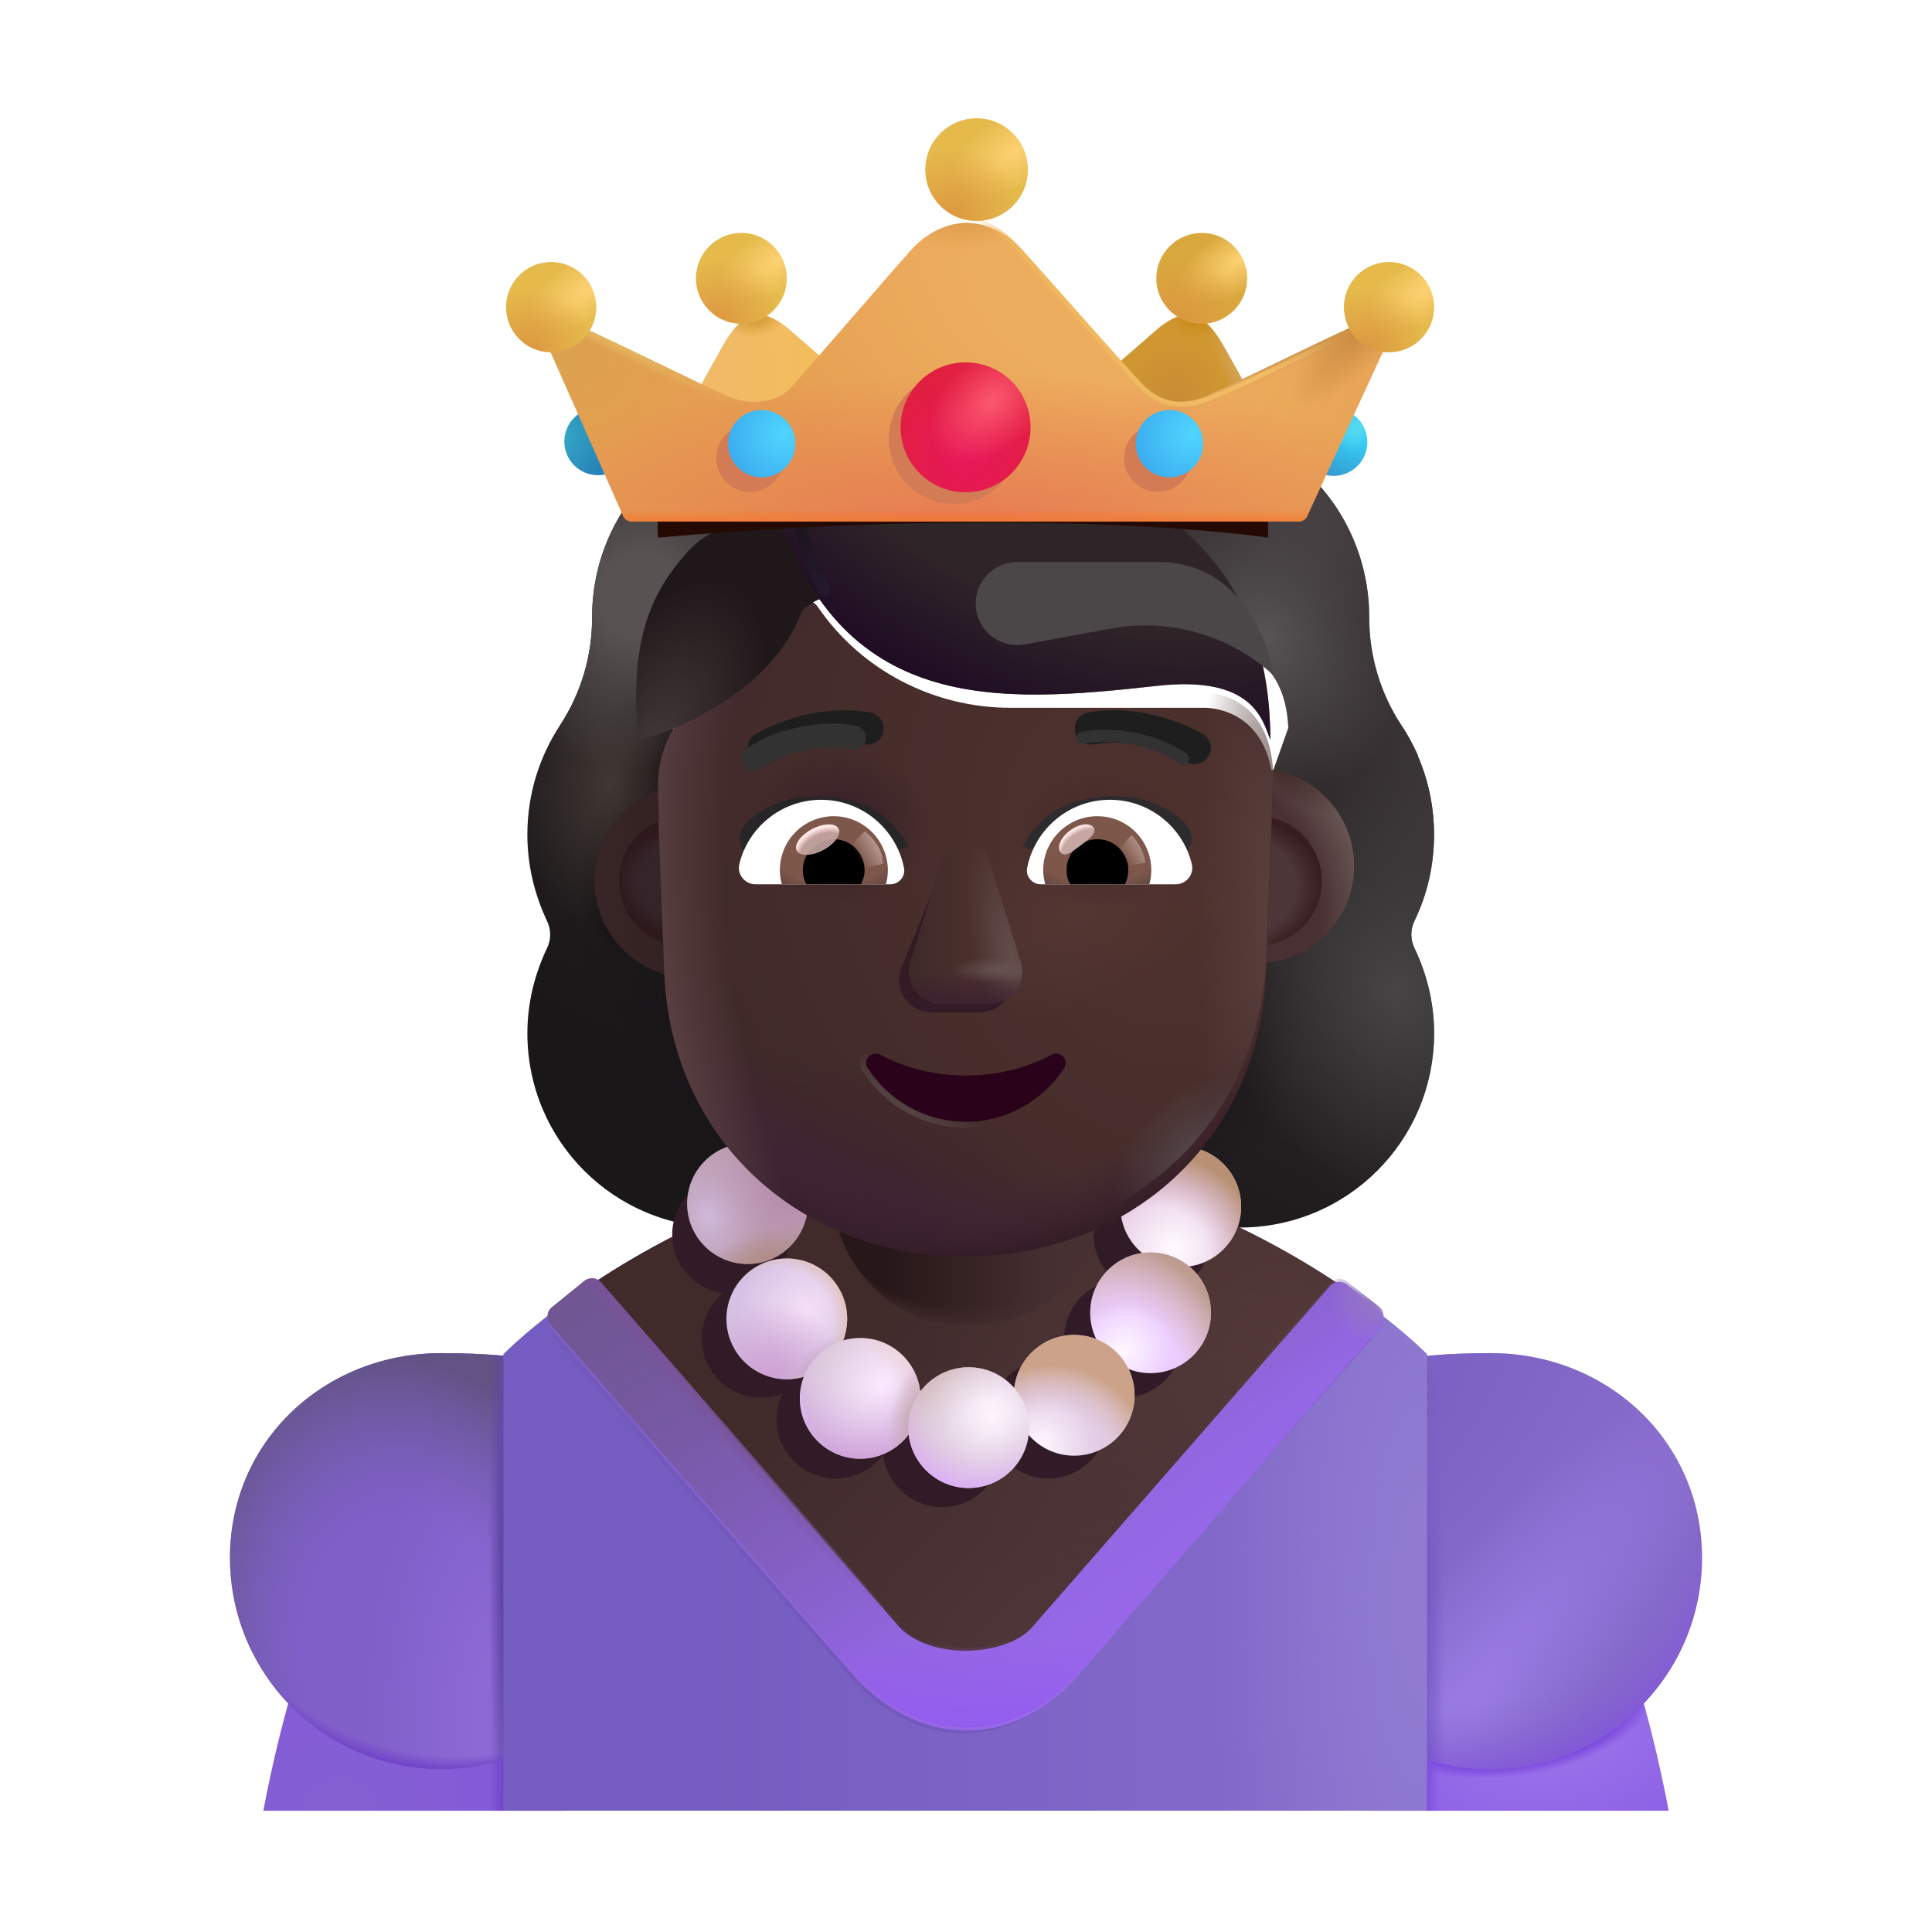 <svg fill="none" height="32" viewBox="0 0 32 32" width="32" xmlns="http://www.w3.org/2000/svg" xmlns:xlink="http://www.w3.org/1999/xlink"><filter id="a" color-interpolation-filters="sRGB" filterUnits="userSpaceOnUse" height="15.768" width="15.268" x="8.484" y="5.314"><feFlood flood-opacity="0" result="BackgroundImageFix"/><feBlend in="SourceGraphic" in2="BackgroundImageFix" mode="normal" result="shape"/><feColorMatrix in="SourceAlpha" result="hardAlpha" type="matrix" values="0 0 0 0 0 0 0 0 0 0 0 0 0 0 0 0 0 0 127 0"/><feOffset dx=".25" dy="-.75"/><feGaussianBlur stdDeviation=".75"/><feComposite in2="hardAlpha" k2="-1" k3="1" operator="arithmetic"/><feColorMatrix type="matrix" values="0 0 0 0 0.122 0 0 0 0 0.071 0 0 0 0 0.165 0 0 0 1 0"/><feBlend in2="shape" mode="normal" result="effect1_innerShadow_4002_3069"/></filter><filter id="b" color-interpolation-filters="sRGB" filterUnits="userSpaceOnUse" height="7.56" width="13.918" x="8.979" y="21.298"><feFlood flood-opacity="0" result="BackgroundImageFix"/><feBlend in="SourceGraphic" in2="BackgroundImageFix" mode="normal" result="shape"/><feGaussianBlur result="effect1_foregroundBlur_4002_3069" stdDeviation=".075"/></filter><filter id="c" color-interpolation-filters="sRGB" filterUnits="userSpaceOnUse" height="7.692" width="14.05" x="8.967" y="21.072"><feFlood flood-opacity="0" result="BackgroundImageFix"/><feBlend in="SourceGraphic" in2="BackgroundImageFix" mode="normal" result="shape"/><feColorMatrix in="SourceAlpha" result="hardAlpha" type="matrix" values="0 0 0 0 0 0 0 0 0 0 0 0 0 0 0 0 0 0 127 0"/><feOffset dy=".25"/><feGaussianBlur stdDeviation=".075"/><feComposite in2="hardAlpha" k2="-1" k3="1" operator="arithmetic"/><feColorMatrix type="matrix" values="0 0 0 0 0.561 0 0 0 0 0.365 0 0 0 0 0.773 0 0 0 1 0"/><feBlend in2="shape" mode="normal" result="effect1_innerShadow_4002_3069"/><feColorMatrix in="SourceAlpha" result="hardAlpha" type="matrix" values="0 0 0 0 0 0 0 0 0 0 0 0 0 0 0 0 0 0 127 0"/><feOffset dx="-.1" dy="-.1"/><feGaussianBlur stdDeviation=".05"/><feComposite in2="hardAlpha" k2="-1" k3="1" operator="arithmetic"/><feColorMatrix type="matrix" values="0 0 0 0 0.627 0 0 0 0 0.498 0 0 0 0 0.89 0 0 0 1 0"/><feBlend in2="effect1_innerShadow_4002_3069" mode="normal" result="effect2_innerShadow_4002_3069"/><feColorMatrix in="SourceAlpha" result="hardAlpha" type="matrix" values="0 0 0 0 0 0 0 0 0 0 0 0 0 0 0 0 0 0 127 0"/><feOffset dx=".1" dy="-.1"/><feGaussianBlur stdDeviation=".05"/><feComposite in2="hardAlpha" k2="-1" k3="1" operator="arithmetic"/><feColorMatrix type="matrix" values="0 0 0 0 0.537 0 0 0 0 0.345 0 0 0 0 0.867 0 0 0 1 0"/><feBlend in2="effect2_innerShadow_4002_3069" mode="normal" result="effect3_innerShadow_4002_3069"/></filter><filter id="d" color-interpolation-filters="sRGB" filterUnits="userSpaceOnUse" height="6.794" width="10.238" x="10.485" y="18.818"><feFlood flood-opacity="0" result="BackgroundImageFix"/><feBlend in="SourceGraphic" in2="BackgroundImageFix" mode="normal" result="shape"/><feGaussianBlur result="effect1_foregroundBlur_4002_3069" stdDeviation=".325"/></filter><filter id="e" color-interpolation-filters="sRGB" filterUnits="userSpaceOnUse" height="2.05" width="2.05" x="11.382" y="18.936"><feFlood flood-opacity="0" result="BackgroundImageFix"/><feBlend in="SourceGraphic" in2="BackgroundImageFix" mode="normal" result="shape"/><feColorMatrix in="SourceAlpha" result="hardAlpha" type="matrix" values="0 0 0 0 0 0 0 0 0 0 0 0 0 0 0 0 0 0 127 0"/><feOffset dx="-.05" dy="-.05"/><feGaussianBlur stdDeviation=".125"/><feComposite in2="hardAlpha" k2="-1" k3="1" operator="arithmetic"/><feColorMatrix type="matrix" values="0 0 0 0 0.655 0 0 0 0 0.478 0 0 0 0 0.447 0 0 0 1 0"/><feBlend in2="shape" mode="normal" result="effect1_innerShadow_4002_3069"/></filter><filter id="f" color-interpolation-filters="sRGB" filterUnits="userSpaceOnUse" height="2.1" width="2.1" x="11.932" y="20.744"><feFlood flood-opacity="0" result="BackgroundImageFix"/><feBlend in="SourceGraphic" in2="BackgroundImageFix" mode="normal" result="shape"/><feColorMatrix in="SourceAlpha" result="hardAlpha" type="matrix" values="0 0 0 0 0 0 0 0 0 0 0 0 0 0 0 0 0 0 127 0"/><feOffset dx=".1" dy=".1"/><feGaussianBlur stdDeviation=".125"/><feComposite in2="hardAlpha" k2="-1" k3="1" operator="arithmetic"/><feColorMatrix type="matrix" values="0 0 0 0 0.757 0 0 0 0 0.698 0 0 0 0 0.749 0 0 0 1 0"/><feBlend in2="shape" mode="normal" result="effect1_innerShadow_4002_3069"/></filter><filter id="g" color-interpolation-filters="sRGB" filterUnits="userSpaceOnUse" height="2.05" width="2.05" x="13.198" y="22.111"><feFlood flood-opacity="0" result="BackgroundImageFix"/><feBlend in="SourceGraphic" in2="BackgroundImageFix" mode="normal" result="shape"/><feColorMatrix in="SourceAlpha" result="hardAlpha" type="matrix" values="0 0 0 0 0 0 0 0 0 0 0 0 0 0 0 0 0 0 127 0"/><feOffset dx=".05" dy=".05"/><feGaussianBlur stdDeviation=".1"/><feComposite in2="hardAlpha" k2="-1" k3="1" operator="arithmetic"/><feColorMatrix type="matrix" values="0 0 0 0 0.796 0 0 0 0 0.725 0 0 0 0 0.8 0 0 0 1 0"/><feBlend in2="shape" mode="normal" result="effect1_innerShadow_4002_3069"/></filter><filter id="h" color-interpolation-filters="sRGB" filterUnits="userSpaceOnUse" height="2.05" width="2.05" x="14.995" y="22.596"><feFlood flood-opacity="0" result="BackgroundImageFix"/><feBlend in="SourceGraphic" in2="BackgroundImageFix" mode="normal" result="shape"/><feColorMatrix in="SourceAlpha" result="hardAlpha" type="matrix" values="0 0 0 0 0 0 0 0 0 0 0 0 0 0 0 0 0 0 127 0"/><feOffset dx=".05" dy=".05"/><feGaussianBlur stdDeviation=".1"/><feComposite in2="hardAlpha" k2="-1" k3="1" operator="arithmetic"/><feColorMatrix type="matrix" values="0 0 0 0 0.796 0 0 0 0 0.725 0 0 0 0 0.8 0 0 0 1 0"/><feBlend in2="shape" mode="normal" result="effect1_innerShadow_4002_3069"/></filter><filter id="i" color-interpolation-filters="sRGB" filterUnits="userSpaceOnUse" height="3.218" width="3.368" x="9.698" y="12.983"><feFlood flood-opacity="0" result="BackgroundImageFix"/><feBlend in="SourceGraphic" in2="BackgroundImageFix" mode="normal" result="shape"/><feColorMatrix in="SourceAlpha" result="hardAlpha" type="matrix" values="0 0 0 0 0 0 0 0 0 0 0 0 0 0 0 0 0 0 127 0"/><feOffset dx=".15"/><feGaussianBlur stdDeviation=".25"/><feComposite in2="hardAlpha" k2="-1" k3="1" operator="arithmetic"/><feColorMatrix type="matrix" values="0 0 0 0 0.337 0 0 0 0 0.267 0 0 0 0 0.251 0 0 0 1 0"/><feBlend in2="shape" mode="normal" result="effect1_innerShadow_4002_3069"/></filter><filter id="j" color-interpolation-filters="sRGB" filterUnits="userSpaceOnUse" height="3.468" width="3.218" x="19.211" y="12.733"><feFlood flood-opacity="0" result="BackgroundImageFix"/><feBlend in="SourceGraphic" in2="BackgroundImageFix" mode="normal" result="shape"/><feColorMatrix in="SourceAlpha" result="hardAlpha" type="matrix" values="0 0 0 0 0 0 0 0 0 0 0 0 0 0 0 0 0 0 127 0"/><feOffset dy="-.25"/><feGaussianBlur stdDeviation=".25"/><feComposite in2="hardAlpha" k2="-1" k3="1" operator="arithmetic"/><feColorMatrix type="matrix" values="0 0 0 0 0.184 0 0 0 0 0.09 0 0 0 0 0.118 0 0 0 1 0"/><feBlend in2="shape" mode="normal" result="effect1_innerShadow_4002_3069"/></filter><filter id="k" color-interpolation-filters="sRGB" filterUnits="userSpaceOnUse" height="3.148" width="3.148" x="19.246" y="13.019"><feFlood flood-opacity="0" result="BackgroundImageFix"/><feBlend in="SourceGraphic" in2="BackgroundImageFix" mode="normal" result="shape"/><feGaussianBlur result="effect1_foregroundBlur_4002_3069" stdDeviation=".25"/></filter><filter id="l" color-interpolation-filters="sRGB" filterUnits="userSpaceOnUse" height="2.648" width="2.648" x="10.003" y="13.269"><feFlood flood-opacity="0" result="BackgroundImageFix"/><feBlend in="SourceGraphic" in2="BackgroundImageFix" mode="normal" result="shape"/><feGaussianBlur result="effect1_foregroundBlur_4002_3069" stdDeviation=".125"/></filter><filter id="m" color-interpolation-filters="sRGB" filterUnits="userSpaceOnUse" height="11.127" width="10.191" x="10.898" y="9.686"><feFlood flood-opacity="0" result="BackgroundImageFix"/><feBlend in="SourceGraphic" in2="BackgroundImageFix" mode="normal" result="shape"/><feColorMatrix in="SourceAlpha" result="hardAlpha" type="matrix" values="0 0 0 0 0 0 0 0 0 0 0 0 0 0 0 0 0 0 127 0"/><feOffset dy=".25"/><feGaussianBlur stdDeviation=".15"/><feComposite in2="hardAlpha" k2="-1" k3="1" operator="arithmetic"/><feColorMatrix type="matrix" values="0 0 0 0 0.149 0 0 0 0 0.09 0 0 0 0 0.094 0 0 0 1 0"/><feBlend in2="shape" mode="normal" result="effect1_innerShadow_4002_3069"/></filter><filter id="n" color-interpolation-filters="sRGB" filterUnits="userSpaceOnUse" height="3.682" width="2.877" x="14.392" y="13.587"><feFlood flood-opacity="0" result="BackgroundImageFix"/><feBlend in="SourceGraphic" in2="BackgroundImageFix" mode="normal" result="shape"/><feGaussianBlur result="effect1_foregroundBlur_4002_3069" stdDeviation=".25"/></filter><filter id="o" color-interpolation-filters="sRGB" filterUnits="userSpaceOnUse" height="3.182" width="2.377" x="14.804" y="13.699"><feFlood flood-opacity="0" result="BackgroundImageFix"/><feBlend in="SourceGraphic" in2="BackgroundImageFix" mode="normal" result="shape"/><feGaussianBlur result="effect1_foregroundBlur_4002_3069" stdDeviation=".125"/></filter><filter id="p" color-interpolation-filters="sRGB" filterUnits="userSpaceOnUse" height="1.526" width="3.702" x="14.147" y="17.253"><feFlood flood-opacity="0" result="BackgroundImageFix"/><feBlend in="SourceGraphic" in2="BackgroundImageFix" mode="normal" result="shape"/><feGaussianBlur result="effect1_foregroundBlur_4002_3069" stdDeviation=".05"/></filter><filter id="q" color-interpolation-filters="sRGB" filterUnits="userSpaceOnUse" height="1.285" width="3.001" x="16.935" y="13.188"><feFlood flood-opacity="0" result="BackgroundImageFix"/><feBlend in="SourceGraphic" in2="BackgroundImageFix" mode="normal" result="shape"/><feColorMatrix in="SourceAlpha" result="hardAlpha" type="matrix" values="0 0 0 0 0 0 0 0 0 0 0 0 0 0 0 0 0 0 127 0"/><feOffset dx="-.2"/><feGaussianBlur stdDeviation=".2"/><feComposite in2="hardAlpha" k2="-1" k3="1" operator="arithmetic"/><feColorMatrix type="matrix" values="0 0 0 0 0.094 0 0 0 0 0.067 0 0 0 0 0.118 0 0 0 1 0"/><feBlend in2="shape" mode="normal" result="effect1_innerShadow_4002_3069"/></filter><filter id="r" color-interpolation-filters="sRGB" filterUnits="userSpaceOnUse" height="1.285" width="3.001" x="12.05" y="13.188"><feFlood flood-opacity="0" result="BackgroundImageFix"/><feBlend in="SourceGraphic" in2="BackgroundImageFix" mode="normal" result="shape"/><feColorMatrix in="SourceAlpha" result="hardAlpha" type="matrix" values="0 0 0 0 0 0 0 0 0 0 0 0 0 0 0 0 0 0 127 0"/><feOffset dx=".2"/><feGaussianBlur stdDeviation=".125"/><feComposite in2="hardAlpha" k2="-1" k3="1" operator="arithmetic"/><feColorMatrix type="matrix" values="0 0 0 0 0.086 0 0 0 0 0.055 0 0 0 0 0.114 0 0 0 1 0"/><feBlend in2="shape" mode="normal" result="effect1_innerShadow_4002_3069"/></filter><filter id="s" color-interpolation-filters="sRGB" filterUnits="userSpaceOnUse" height="1.091" width="2.453" x="12.185" y="11.764"><feFlood flood-opacity="0" result="BackgroundImageFix"/><feBlend in="SourceGraphic" in2="BackgroundImageFix" mode="normal" result="shape"/><feColorMatrix in="SourceAlpha" result="hardAlpha" type="matrix" values="0 0 0 0 0 0 0 0 0 0 0 0 0 0 0 0 0 0 127 0"/><feOffset dx=".2" dy="-.2"/><feGaussianBlur stdDeviation=".15"/><feComposite in2="hardAlpha" k2="-1" k3="1" operator="arithmetic"/><feColorMatrix type="matrix" values="0 0 0 0 0.043 0 0 0 0 0.024 0 0 0 0 0.031 0 0 0 1 0"/><feBlend in2="shape" mode="normal" result="effect1_innerShadow_4002_3069"/></filter><filter id="t" color-interpolation-filters="sRGB" filterUnits="userSpaceOnUse" height="1.091" width="2.453" x="17.602" y="11.764"><feFlood flood-opacity="0" result="BackgroundImageFix"/><feBlend in="SourceGraphic" in2="BackgroundImageFix" mode="normal" result="shape"/><feColorMatrix in="SourceAlpha" result="hardAlpha" type="matrix" values="0 0 0 0 0 0 0 0 0 0 0 0 0 0 0 0 0 0 127 0"/><feOffset dx=".2" dy="-.2"/><feGaussianBlur stdDeviation=".15"/><feComposite in2="hardAlpha" k2="-1" k3="1" operator="arithmetic"/><feColorMatrix type="matrix" values="0 0 0 0 0.043 0 0 0 0 0.024 0 0 0 0 0.031 0 0 0 1 0"/><feBlend in2="shape" mode="normal" result="effect1_innerShadow_4002_3069"/></filter><filter id="u" color-interpolation-filters="sRGB" filterUnits="userSpaceOnUse" height=".696" width=".787" x="17.441" y="13.556"><feFlood flood-opacity="0" result="BackgroundImageFix"/><feBlend in="SourceGraphic" in2="BackgroundImageFix" mode="normal" result="shape"/><feGaussianBlur result="effect1_foregroundBlur_4002_3069" stdDeviation=".05"/></filter><filter id="v" color-interpolation-filters="sRGB" filterUnits="userSpaceOnUse" height=".913" width=".891" x="18.281" y="13.631"><feFlood flood-opacity="0" result="BackgroundImageFix"/><feBlend in="SourceGraphic" in2="BackgroundImageFix" mode="normal" result="shape"/><feGaussianBlur result="effect1_foregroundBlur_4002_3069" stdDeviation=".1"/></filter><filter id="w" color-interpolation-filters="sRGB" filterUnits="userSpaceOnUse" height="1.04" width=".986" x="13.838" y="13.567"><feFlood flood-opacity="0" result="BackgroundImageFix"/><feBlend in="SourceGraphic" in2="BackgroundImageFix" mode="normal" result="shape"/><feGaussianBlur result="effect1_foregroundBlur_4002_3069" stdDeviation=".1"/></filter><filter id="x" color-interpolation-filters="sRGB" filterUnits="userSpaceOnUse" height=".705" width=".913" x="13.083" y="13.547"><feFlood flood-opacity="0" result="BackgroundImageFix"/><feBlend in="SourceGraphic" in2="BackgroundImageFix" mode="normal" result="shape"/><feGaussianBlur result="effect1_foregroundBlur_4002_3069" stdDeviation=".05"/></filter><filter id="y" color-interpolation-filters="sRGB" filterUnits="userSpaceOnUse" height=".978" width="2.261" x="17.633" y="11.886"><feFlood flood-opacity="0" result="BackgroundImageFix"/><feBlend in="SourceGraphic" in2="BackgroundImageFix" mode="normal" result="shape"/><feGaussianBlur result="effect1_foregroundBlur_4002_3069" stdDeviation=".1"/></filter><filter id="z" color-interpolation-filters="sRGB" filterUnits="userSpaceOnUse" height="1.178" width="2.461" x="12.081" y="11.787"><feFlood flood-opacity="0" result="BackgroundImageFix"/><feBlend in="SourceGraphic" in2="BackgroundImageFix" mode="normal" result="shape"/><feGaussianBlur result="effect1_foregroundBlur_4002_3069" stdDeviation=".1"/></filter><filter id="A" color-interpolation-filters="sRGB" filterUnits="userSpaceOnUse" height="4.713" width="4.412" x="9.539" y="7.551"><feFlood flood-opacity="0" result="BackgroundImageFix"/><feBlend in="SourceGraphic" in2="BackgroundImageFix" mode="normal" result="shape"/><feColorMatrix in="SourceAlpha" result="hardAlpha" type="matrix" values="0 0 0 0 0 0 0 0 0 0 0 0 0 0 0 0 0 0 127 0"/><feOffset dx=".5" dy=".5"/><feGaussianBlur stdDeviation=".5"/><feComposite in2="hardAlpha" k2="-1" k3="1" operator="arithmetic"/><feColorMatrix type="matrix" values="0 0 0 0 0.353 0 0 0 0 0.341 0 0 0 0 0.341 0 0 0 1 0"/><feBlend in2="shape" mode="normal" result="effect1_innerShadow_4002_3069"/><feGaussianBlur result="effect2_foregroundBlur_4002_3069" stdDeviation=".25"/></filter><filter id="B" color-interpolation-filters="sRGB" filterUnits="userSpaceOnUse" height="5.782" width="8.767" x="12.823" y="6.516"><feFlood flood-opacity="0" result="BackgroundImageFix"/><feBlend in="SourceGraphic" in2="BackgroundImageFix" mode="normal" result="shape"/><feColorMatrix in="SourceAlpha" result="hardAlpha" type="matrix" values="0 0 0 0 0 0 0 0 0 0 0 0 0 0 0 0 0 0 127 0"/><feOffset dx="-.3" dy=".2"/><feGaussianBlur stdDeviation=".4"/><feComposite in2="hardAlpha" k2="-1" k3="1" operator="arithmetic"/><feColorMatrix type="matrix" values="0 0 0 0 0.345 0 0 0 0 0.329 0 0 0 0 0.333 0 0 0 1 0"/><feBlend in2="shape" mode="normal" result="effect1_innerShadow_4002_3069"/><feGaussianBlur result="effect2_foregroundBlur_4002_3069" stdDeviation=".125"/></filter><filter id="C" color-interpolation-filters="sRGB" filterUnits="userSpaceOnUse" height="2.31" width="1.145" x="12.802" y="7.751"><feFlood flood-opacity="0" result="BackgroundImageFix"/><feBlend in="SourceGraphic" in2="BackgroundImageFix" mode="normal" result="shape"/><feGaussianBlur result="effect1_foregroundBlur_4002_3069" stdDeviation=".1"/></filter><filter id="D" color-interpolation-filters="sRGB" filterUnits="userSpaceOnUse" height="3.372" width="6.427" x="15.411" y="8.559"><feFlood flood-opacity="0" result="BackgroundImageFix"/><feBlend in="SourceGraphic" in2="BackgroundImageFix" mode="normal" result="shape"/><feGaussianBlur result="effect1_foregroundBlur_4002_3069" stdDeviation=".375"/></filter><filter id="E" color-interpolation-filters="sRGB" filterUnits="userSpaceOnUse" height="1.365" width="10.911" x="10.492" y="7.94"><feFlood flood-opacity="0" result="BackgroundImageFix"/><feBlend in="SourceGraphic" in2="BackgroundImageFix" mode="normal" result="shape"/><feGaussianBlur result="effect1_foregroundBlur_4002_3069" stdDeviation=".2"/></filter><filter id="F" color-interpolation-filters="sRGB" filterUnits="userSpaceOnUse" height="1.953" width="2.517" x="11.339" y="5.217"><feFlood flood-opacity="0" result="BackgroundImageFix"/><feBlend in="SourceGraphic" in2="BackgroundImageFix" mode="normal" result="shape"/><feColorMatrix in="SourceAlpha" result="hardAlpha" type="matrix" values="0 0 0 0 0 0 0 0 0 0 0 0 0 0 0 0 0 0 127 0"/><feOffset dx=".25"/><feGaussianBlur stdDeviation=".05"/><feComposite in2="hardAlpha" k2="-1" k3="1" operator="arithmetic"/><feColorMatrix type="matrix" values="0 0 0 0 0.847 0 0 0 0 0.62 0 0 0 0 0.247 0 0 0 1 0"/><feBlend in2="shape" mode="normal" result="effect1_innerShadow_4002_3069"/></filter><filter id="G" color-interpolation-filters="sRGB" filterUnits="userSpaceOnUse" height="1.554" width="1.604" x="19.053" y="3.858"><feFlood flood-opacity="0" result="BackgroundImageFix"/><feBlend in="SourceGraphic" in2="BackgroundImageFix" mode="normal" result="shape"/><feColorMatrix in="SourceAlpha" result="hardAlpha" type="matrix" values="0 0 0 0 0 0 0 0 0 0 0 0 0 0 0 0 0 0 127 0"/><feOffset dx=".1" dy="-.05"/><feGaussianBlur stdDeviation=".15"/><feComposite in2="hardAlpha" k2="-1" k3="1" operator="arithmetic"/><feColorMatrix type="matrix" values="0 0 0 0 0.816 0 0 0 0 0.639 0 0 0 0 0.353 0 0 0 1 0"/><feBlend in2="shape" mode="normal" result="effect1_innerShadow_4002_3069"/></filter><filter id="H" color-interpolation-filters="sRGB" filterUnits="userSpaceOnUse" height="1.554" width="1.604" x="11.428" y="3.858"><feFlood flood-opacity="0" result="BackgroundImageFix"/><feBlend in="SourceGraphic" in2="BackgroundImageFix" mode="normal" result="shape"/><feColorMatrix in="SourceAlpha" result="hardAlpha" type="matrix" values="0 0 0 0 0 0 0 0 0 0 0 0 0 0 0 0 0 0 127 0"/><feOffset dx=".1" dy="-.05"/><feGaussianBlur stdDeviation=".15"/><feComposite in2="hardAlpha" k2="-1" k3="1" operator="arithmetic"/><feColorMatrix type="matrix" values="0 0 0 0 0.816 0 0 0 0 0.639 0 0 0 0 0.353 0 0 0 1 0"/><feBlend in2="shape" mode="normal" result="effect1_innerShadow_4002_3069"/></filter><filter id="I" color-interpolation-filters="sRGB" filterUnits="userSpaceOnUse" height="5.045" width="13.93" x="9.049" y="3.592"><feFlood flood-opacity="0" result="BackgroundImageFix"/><feBlend in="SourceGraphic" in2="BackgroundImageFix" mode="normal" result="shape"/><feColorMatrix in="SourceAlpha" result="hardAlpha" type="matrix" values="0 0 0 0 0 0 0 0 0 0 0 0 0 0 0 0 0 0 127 0"/><feOffset dy=".1"/><feGaussianBlur stdDeviation=".1"/><feComposite in2="hardAlpha" k2="-1" k3="1" operator="arithmetic"/><feColorMatrix type="matrix" values="0 0 0 0 0.812 0 0 0 0 0.62 0 0 0 0 0.259 0 0 0 1 0"/><feBlend in2="shape" mode="normal" result="effect1_innerShadow_4002_3069"/></filter><filter id="J" color-interpolation-filters="sRGB" filterUnits="userSpaceOnUse" height="1.544" width="1.594" x="8.282" y="4.34"><feFlood flood-opacity="0" result="BackgroundImageFix"/><feBlend in="SourceGraphic" in2="BackgroundImageFix" mode="normal" result="shape"/><feColorMatrix in="SourceAlpha" result="hardAlpha" type="matrix" values="0 0 0 0 0 0 0 0 0 0 0 0 0 0 0 0 0 0 127 0"/><feOffset dx=".1" dy="-.05"/><feGaussianBlur stdDeviation=".15"/><feComposite in2="hardAlpha" k2="-1" k3="1" operator="arithmetic"/><feColorMatrix type="matrix" values="0 0 0 0 0.816 0 0 0 0 0.639 0 0 0 0 0.353 0 0 0 1 0"/><feBlend in2="shape" mode="normal" result="effect1_innerShadow_4002_3069"/></filter><filter id="K" color-interpolation-filters="sRGB" filterUnits="userSpaceOnUse" height="1.544" width="1.544" x="22.21" y="4.34"><feFlood flood-opacity="0" result="BackgroundImageFix"/><feBlend in="SourceGraphic" in2="BackgroundImageFix" mode="normal" result="shape"/><feColorMatrix in="SourceAlpha" result="hardAlpha" type="matrix" values="0 0 0 0 0 0 0 0 0 0 0 0 0 0 0 0 0 0 127 0"/><feOffset dx=".05" dy="-.05"/><feGaussianBlur stdDeviation=".1"/><feComposite in2="hardAlpha" k2="-1" k3="1" operator="arithmetic"/><feColorMatrix type="matrix" values="0 0 0 0 0.788 0 0 0 0 0.612 0 0 0 0 0.286 0 0 0 1 0"/><feBlend in2="shape" mode="normal" result="effect1_innerShadow_4002_3069"/></filter><filter id="L" color-interpolation-filters="sRGB" filterUnits="userSpaceOnUse" height="3.152" width="3.152" x="14.222" y="5.693"><feFlood flood-opacity="0" result="BackgroundImageFix"/><feBlend in="SourceGraphic" in2="BackgroundImageFix" mode="normal" result="shape"/><feGaussianBlur result="effect1_foregroundBlur_4002_3069" stdDeviation=".25"/></filter><filter id="M" color-interpolation-filters="sRGB" filterUnits="userSpaceOnUse" height="2.116" width="2.116" x="18.116" y="6.531"><feFlood flood-opacity="0" result="BackgroundImageFix"/><feBlend in="SourceGraphic" in2="BackgroundImageFix" mode="normal" result="shape"/><feGaussianBlur result="effect1_foregroundBlur_4002_3069" stdDeviation=".25"/></filter><filter id="N" color-interpolation-filters="sRGB" filterUnits="userSpaceOnUse" height="2.116" width="2.116" x="11.363" y="6.531"><feFlood flood-opacity="0" result="BackgroundImageFix"/><feBlend in="SourceGraphic" in2="BackgroundImageFix" mode="normal" result="shape"/><feGaussianBlur result="effect1_foregroundBlur_4002_3069" stdDeviation=".25"/></filter><filter id="O" color-interpolation-filters="sRGB" filterUnits="userSpaceOnUse" height="2.152" width="2.152" x="14.917" y="6.002"><feFlood flood-opacity="0" result="BackgroundImageFix"/><feBlend in="SourceGraphic" in2="BackgroundImageFix" mode="normal" result="shape"/><feColorMatrix in="SourceAlpha" result="hardAlpha" type="matrix" values="0 0 0 0 0 0 0 0 0 0 0 0 0 0 0 0 0 0 127 0"/><feOffset/><feGaussianBlur stdDeviation=".125"/><feComposite in2="hardAlpha" k2="-1" k3="1" operator="arithmetic"/><feColorMatrix type="matrix" values="0 0 0 0 0.827 0 0 0 0 0.169 0 0 0 0 0.184 0 0 0 1 0"/><feBlend in2="shape" mode="normal" result="effect1_innerShadow_4002_3069"/></filter><filter id="P" color-interpolation-filters="sRGB" filterUnits="userSpaceOnUse" height="1.166" width="1.116" x="18.812" y="6.79"><feFlood flood-opacity="0" result="BackgroundImageFix"/><feBlend in="SourceGraphic" in2="BackgroundImageFix" mode="normal" result="shape"/><feColorMatrix in="SourceAlpha" result="hardAlpha" type="matrix" values="0 0 0 0 0 0 0 0 0 0 0 0 0 0 0 0 0 0 127 0"/><feOffset dy="-.05"/><feGaussianBlur stdDeviation=".1"/><feComposite in2="hardAlpha" k2="-1" k3="1" operator="arithmetic"/><feColorMatrix type="matrix" values="0 0 0 0 0.314 0 0 0 0 0.62 0 0 0 0 0.878 0 0 0 1 0"/><feBlend in2="shape" mode="normal" result="effect1_innerShadow_4002_3069"/></filter><filter id="Q" color-interpolation-filters="sRGB" filterUnits="userSpaceOnUse" height="1.166" width="1.116" x="12.058" y="6.79"><feFlood flood-opacity="0" result="BackgroundImageFix"/><feBlend in="SourceGraphic" in2="BackgroundImageFix" mode="normal" result="shape"/><feColorMatrix in="SourceAlpha" result="hardAlpha" type="matrix" values="0 0 0 0 0 0 0 0 0 0 0 0 0 0 0 0 0 0 127 0"/><feOffset dy="-.05"/><feGaussianBlur stdDeviation=".1"/><feComposite in2="hardAlpha" k2="-1" k3="1" operator="arithmetic"/><feColorMatrix type="matrix" values="0 0 0 0 0.314 0 0 0 0 0.62 0 0 0 0 0.878 0 0 0 1 0"/><feBlend in2="shape" mode="normal" result="effect1_innerShadow_4002_3069"/></filter><filter id="R" color-interpolation-filters="sRGB" filterUnits="userSpaceOnUse" height="3.259" width="6.248" x="15.987" y="3.525"><feFlood flood-opacity="0" result="BackgroundImageFix"/><feBlend in="SourceGraphic" in2="BackgroundImageFix" mode="normal" result="shape"/><feGaussianBlur result="effect1_foregroundBlur_4002_3069" stdDeviation=".025"/></filter><filter id="S" color-interpolation-filters="sRGB" filterUnits="userSpaceOnUse" height="1.749" width="1.799" x="15.226" y="1.96"><feFlood flood-opacity="0" result="BackgroundImageFix"/><feBlend in="SourceGraphic" in2="BackgroundImageFix" mode="normal" result="shape"/><feColorMatrix in="SourceAlpha" result="hardAlpha" type="matrix" values="0 0 0 0 0 0 0 0 0 0 0 0 0 0 0 0 0 0 127 0"/><feOffset dx=".1" dy="-.05"/><feGaussianBlur stdDeviation=".15"/><feComposite in2="hardAlpha" k2="-1" k3="1" operator="arithmetic"/><feColorMatrix type="matrix" values="0 0 0 0 0.816 0 0 0 0 0.639 0 0 0 0 0.353 0 0 0 1 0"/><feBlend in2="shape" mode="normal" result="effect1_innerShadow_4002_3069"/></filter><linearGradient id="T" gradientUnits="userSpaceOnUse" x1="20.686" x2="13.881" y1="7.64" y2="20.244"><stop offset="0" stop-color="#393134"/><stop offset="1" stop-color="#1a1718"/></linearGradient><radialGradient id="U" cx="0" cy="0" gradientTransform="matrix(-.603 4.559 -5.695 -.754 15.691 17.093)" gradientUnits="userSpaceOnUse" r="1"><stop offset=".591" stop-color="#171418"/><stop offset="1" stop-color="#171418" stop-opacity="0"/></radialGradient><radialGradient id="V" cx="0" cy="0" gradientTransform="matrix(-2.883 1.944 -2.555 -3.788 12.876 17.362)" gradientUnits="userSpaceOnUse" r="1"><stop offset=".258" stop-color="#181518"/><stop offset="1" stop-color="#181518" stop-opacity="0"/></radialGradient><radialGradient id="W" cx="0" cy="0" gradientTransform="matrix(-1.307 1.71 -1.313 -1.004 11.149 14.814)" gradientUnits="userSpaceOnUse" r="1"><stop offset=".334" stop-color="#040101"/><stop offset="1" stop-color="#040101" stop-opacity="0"/></radialGradient><radialGradient id="X" cx="0" cy="0" gradientTransform="matrix(-1.291 2.112 -1.488 -.909 11.602 12.786)" gradientUnits="userSpaceOnUse" r="1"><stop offset=".321" stop-color="#040002"/><stop offset="1" stop-color="#040002" stop-opacity="0"/></radialGradient><radialGradient id="Y" cx="0" cy="0" gradientTransform="matrix(1.374 2.615 -3.63 1.908 12.473 6.534)" gradientUnits="userSpaceOnUse" r="1"><stop offset="0" stop-color="#474445"/><stop offset="1" stop-color="#474445" stop-opacity="0"/></radialGradient><radialGradient id="Z" cx="0" cy="0" gradientTransform="matrix(-1.441 1.441 -2.014 -2.014 21.826 8.612)" gradientUnits="userSpaceOnUse" r="1"><stop offset="0" stop-color="#4a4446"/><stop offset="1" stop-color="#4a4446" stop-opacity="0"/></radialGradient><radialGradient id="aa" cx="0" cy="0" gradientTransform="matrix(-1.844 .536 -1.119 -3.845 23.502 13.741)" gradientUnits="userSpaceOnUse" r="1"><stop offset="0" stop-color="#3b3638"/><stop offset="1" stop-color="#3b3638" stop-opacity="0"/></radialGradient><radialGradient id="ab" cx="0" cy="0" gradientTransform="matrix(-2.816 .704 -.897 -3.587 22.899 17.16)" gradientUnits="userSpaceOnUse" r="1"><stop offset="0" stop-color="#464444"/><stop offset="1" stop-color="#464444" stop-opacity="0"/></radialGradient><radialGradient id="ac" cx="0" cy="0" gradientTransform="matrix(-.904 -2.65 2.096 -.715 20.726 11.307)" gradientUnits="userSpaceOnUse" r="1"><stop offset="0" stop-color="#575455"/><stop offset="1" stop-color="#575455" stop-opacity="0"/></radialGradient><radialGradient id="ad" cx="0" cy="0" gradientTransform="matrix(1.504 .158 -.256 2.437 9.851 13.705)" gradientUnits="userSpaceOnUse" r="1"><stop offset="0" stop-color="#413733"/><stop offset="1" stop-color="#413733" stop-opacity="0"/></radialGradient><radialGradient id="ae" cx="0" cy="0" gradientTransform="matrix(-.872 2.786 -2.569 -.804 10.361 10.616)" gradientUnits="userSpaceOnUse" r="1"><stop offset=".243" stop-color="#585352"/><stop offset="1" stop-color="#585352" stop-opacity="0"/></radialGradient><radialGradient id="af" cx="0" cy="0" gradientTransform="matrix(.413 -1.931 2.123 .454 5.646 29.99)" gradientUnits="userSpaceOnUse" r="1"><stop offset="0" stop-color="#8461d2"/><stop offset="1" stop-color="#845bd7"/></radialGradient><linearGradient id="ag" gradientUnits="userSpaceOnUse" x1="8.354" x2="8.104" y1="29.819" y2="29.819"><stop offset="0" stop-color="#7045c9"/><stop offset="1" stop-color="#7045c9" stop-opacity="0"/></linearGradient><radialGradient id="ah" cx="0" cy="0" gradientTransform="matrix(.406 2.083 -3.536 .69 25.776 28.731)" gradientUnits="userSpaceOnUse" r="1"><stop offset="0" stop-color="#9c78ec"/><stop offset="0" stop-color="#9c76eb"/><stop offset="1" stop-color="#8a5ee4"/></radialGradient><radialGradient id="ai" cx="0" cy="0" gradientTransform="matrix(.153 1.203 -2.478 .315 25.009 28.279)" gradientUnits="userSpaceOnUse" r="1"><stop offset=".812" stop-color="#7d48de"/><stop offset=".95" stop-color="#7d48de" stop-opacity="0"/></radialGradient><linearGradient id="aj" gradientUnits="userSpaceOnUse" x1="23.635" x2="23.842" y1="29.99" y2="29.99"><stop offset="0" stop-color="#814fe0"/><stop offset="1" stop-color="#814fe0" stop-opacity="0"/></linearGradient><radialGradient id="ak" cx="0" cy="0" gradientTransform="matrix(0 -5.188 2.416 0 8.401 28.49)" gradientUnits="userSpaceOnUse" r="1"><stop offset=".223" stop-color="#8c69d4"/><stop offset="1" stop-color="#805fc9"/></radialGradient><radialGradient id="al" cx="0" cy="0" gradientTransform="matrix(-1.651 -5.324 3.752 -1.163 7.152 27.941)" gradientUnits="userSpaceOnUse" r="1"><stop offset=".512" stop-color="#735fab" stop-opacity="0"/><stop offset="1" stop-color="#635385"/></radialGradient><radialGradient id="am" cx="0" cy="0" gradientTransform="matrix(-.32 0 0 -6.068 8.411 25.857)" gradientUnits="userSpaceOnUse" r="1"><stop offset=".323" stop-color="#6046a6"/><stop offset="1" stop-color="#6046a6" stop-opacity="0"/></radialGradient><radialGradient id="an" cx="0" cy="0" gradientTransform="matrix(-.375 3.781 -4.191 -.416 7.463 25.521)" gradientUnits="userSpaceOnUse" r="1"><stop offset=".94" stop-color="#7143c9" stop-opacity="0"/><stop offset="1" stop-color="#7143c9"/></radialGradient><radialGradient id="ao" cx="0" cy="0" gradientTransform="matrix(4.719 -5.906 1.335 1.066 23.995 28.584)" gradientUnits="userSpaceOnUse" r="1"><stop offset=".14" stop-color="#987ae1"/><stop offset="1" stop-color="#8569c9"/></radialGradient><radialGradient id="ap" cx="0" cy="0" gradientTransform="matrix(2.656 6.25 -5.118 2.175 23.495 23.053)" gradientUnits="userSpaceOnUse" r="1"><stop offset="0" stop-color="#866bca" stop-opacity="0"/><stop offset=".783" stop-color="#866bca" stop-opacity="0"/><stop offset="1" stop-color="#814fdf"/></radialGradient><radialGradient id="aq" cx="0" cy="0" gradientTransform="matrix(.562 0 0 8.213 23.37 27.709)" gradientUnits="userSpaceOnUse" r="1"><stop offset=".111" stop-color="#6d4bc2"/><stop offset="1" stop-color="#6d4bc2" stop-opacity="0"/></radialGradient><radialGradient id="ar" cx="0" cy="0" gradientTransform="matrix(4.625 -4.969 2.031 1.89 22.651 23.74)" gradientUnits="userSpaceOnUse" r="1"><stop offset="0" stop-color="#7a5fc2"/><stop offset="1" stop-color="#7a5fc2" stop-opacity="0"/></radialGradient><linearGradient id="as" gradientUnits="userSpaceOnUse" x1="23.932" x2="11.557" y1="29.99" y2="29.99"><stop offset="0" stop-color="#876ecd"/><stop offset="1" stop-color="#755cc0"/></linearGradient><radialGradient id="at" cx="0" cy="0" gradientTransform="matrix(-3.516 0 0 -10.781 23.635 26.459)" gradientUnits="userSpaceOnUse" r="1"><stop offset=".12" stop-color="#907bd1"/><stop offset="1" stop-color="#907bd1" stop-opacity="0"/></radialGradient><radialGradient id="au" cx="0" cy="0" gradientTransform="matrix(-6.281 0 0 -5.365 21.588 22.521)" gradientUnits="userSpaceOnUse" r="1"><stop offset="0" stop-color="#563c39"/><stop offset="1" stop-color="#402a2a"/></radialGradient><radialGradient id="av" cx="0" cy="0" gradientTransform="matrix(-4.469 -4.125 6.863 -7.435 17.245 27.365)" gradientUnits="userSpaceOnUse" r="1"><stop offset="0" stop-color="#4f3639"/><stop offset="1" stop-color="#4f3639" stop-opacity="0"/></radialGradient><linearGradient id="aw" gradientUnits="userSpaceOnUse" x1="18.463" x2="13.276" y1="27.646" y2="20.99"><stop offset="0" stop-color="#9869eb"/><stop offset="1" stop-color="#835fc6"/></linearGradient><linearGradient id="ax" gradientUnits="userSpaceOnUse" x1="9.682" x2="13.727" y1="21.713" y2="28.005"><stop offset="0" stop-color="#705693"/><stop offset="1" stop-color="#705693" stop-opacity="0"/></linearGradient><radialGradient id="ay" cx="0" cy="0" gradientTransform="matrix(4.552 5.221 -.214 .187 10.393 21.734)" gradientUnits="userSpaceOnUse" r="1"><stop offset="0" stop-color="#7a5298"/><stop offset="1" stop-color="#7a5298" stop-opacity="0"/></radialGradient><radialGradient id="az" cx="0" cy="0" gradientTransform="matrix(-.383 .609 -.672 -.422 22.776 21.537)" gradientUnits="userSpaceOnUse" r="1"><stop offset=".107" stop-color="#9376c4"/><stop offset="1" stop-color="#9376c4" stop-opacity="0"/></radialGradient><radialGradient id="aA" cx="0" cy="0" gradientTransform="matrix(0 5.624 -16.481 0 15.992 22.99)" gradientUnits="userSpaceOnUse" r="1"><stop offset=".739" stop-color="#945cee" stop-opacity="0"/><stop offset="1" stop-color="#945cee"/></radialGradient><radialGradient id="aB" cx="0" cy="0" gradientTransform="matrix(1.078 .484 -.484 1.078 .109 .691)" gradientUnits="userSpaceOnUse" r="1"><stop offset=".039" stop-color="#fffaff"/><stop offset="1" stop-color="#e5c8e2"/></radialGradient><radialGradient id="aC" cx="0" cy="0" gradientTransform="matrix(1.516 .75 -.75 1.516 .359 .832)" gradientUnits="userSpaceOnUse" r="1"><stop offset=".492" stop-color="#cfacbc" stop-opacity="0"/><stop offset="1" stop-color="#b89174"/></radialGradient><radialGradient id="aD" cx="0" cy="0" gradientTransform="matrix(.656 .594 -.527 .583 .469 .637)" gradientUnits="userSpaceOnUse" r="1"><stop offset="0" stop-color="#fff8ff"/><stop offset="1" stop-color="#ebccff"/></radialGradient><radialGradient id="aE" cx="0" cy="0" gradientTransform="matrix(1.687 .547 -.707 2.181 .312 1.105)" gradientUnits="userSpaceOnUse" r="1"><stop offset=".485" stop-color="#d3b0a8" stop-opacity="0"/><stop offset="1" stop-color="#bd9b8f"/></radialGradient><radialGradient id="aF" cx="0" cy="0" gradientTransform="matrix(.703 .578 -.55 .669 .562 .832)" gradientUnits="userSpaceOnUse" r="1"><stop offset="0" stop-color="#fff7ff"/><stop offset="1" stop-color="#e3cde6"/></radialGradient><radialGradient id="aG" cx="0" cy="0" gradientTransform="matrix(-.609 -.887 .887 -.609 1.469 2)" gradientUnits="userSpaceOnUse" r="1"><stop offset="0" stop-color="#d69fd3"/><stop offset="1" stop-color="#d69fd3" stop-opacity="0"/></radialGradient><radialGradient id="aH" cx="0" cy="0" gradientTransform="matrix(1.719 -.063 .065 1.792 .391 1.254)" gradientUnits="userSpaceOnUse" r="1"><stop offset=".541" stop-color="#dcc4d2" stop-opacity="0"/><stop offset=".978" stop-color="#cca389"/></radialGradient><radialGradient id="aI" cx="0" cy="0" gradientTransform="matrix(-1.687 .938 -.938 -1.687 13.12 19.725)" gradientUnits="userSpaceOnUse" r="1"><stop offset=".105" stop-color="#b78eae"/><stop offset="1" stop-color="#c0abb3"/></radialGradient><radialGradient id="aJ" cx="0" cy="0" gradientTransform="matrix(1.086 -.289 .361 1.357 11.784 20.201)" gradientUnits="userSpaceOnUse" r="1"><stop offset="0" stop-color="#cfbadc"/><stop offset="1" stop-color="#ba93b0" stop-opacity="0"/></radialGradient><radialGradient id="aK" cx="0" cy="0" gradientTransform="matrix(-.203 -.586 1.124 -.39 12.745 21.029)" gradientUnits="userSpaceOnUse" r="1"><stop offset="0" stop-color="#ab877b"/><stop offset="1" stop-color="#ab877b" stop-opacity="0"/></radialGradient><radialGradient id="aL" cx="0" cy="0" gradientTransform="matrix(-1.031 .539 -.497 -.951 13.245 21.584)" gradientUnits="userSpaceOnUse" r="1"><stop offset="0" stop-color="#f5dff7"/><stop offset="1" stop-color="#d5c2e3"/></radialGradient><radialGradient id="aM" cx="0" cy="0" gradientTransform="matrix(0 -1.301 1.301 0 12.635 22.744)" gradientUnits="userSpaceOnUse" r="1"><stop offset="0" stop-color="#ce9fd2"/><stop offset="1" stop-color="#ce9fd2" stop-opacity="0"/></radialGradient><radialGradient id="aN" cx="0" cy="0" gradientTransform="matrix(-.531 -.328 .458 -.741 13.659 22.811)" gradientUnits="userSpaceOnUse" r="1"><stop offset=".12" stop-color="#b99bb6"/><stop offset="1" stop-color="#b99bb6" stop-opacity="0"/></radialGradient><radialGradient id="aO" cx="0" cy="0" gradientTransform="matrix(1.211 .367 -.367 1.211 12.792 21.795)" gradientUnits="userSpaceOnUse" r="1"><stop offset=".708" stop-color="#e2c0ab" stop-opacity="0"/><stop offset="1" stop-color="#e2c0ab"/></radialGradient><radialGradient id="aP" cx="0" cy="0" gradientTransform="matrix(-1.109 .797 -.797 -1.109 14.573 22.881)" gradientUnits="userSpaceOnUse" r="1"><stop offset="0" stop-color="#fce9ff"/><stop offset="1" stop-color="#d4c1d3"/><stop offset="1" stop-color="#e0ccec"/></radialGradient><radialGradient id="aQ" cx="0" cy="0" gradientTransform="matrix(2 -.984 1.006 2.044 13.573 23.443)" gradientUnits="userSpaceOnUse" r="1"><stop offset=".6" stop-color="#efd2c5" stop-opacity="0"/><stop offset="1" stop-color="#efd2c5"/></radialGradient><radialGradient id="aR" cx="0" cy="0" gradientTransform="matrix(.703 1.875 -1.748 .656 14.198 22.334)" gradientUnits="userSpaceOnUse" r="1"><stop offset=".347" stop-color="#e7c7ff" stop-opacity="0"/><stop offset=".942" stop-color="#cc9dd5"/></radialGradient><radialGradient id="aS" cx="0" cy="0" gradientTransform="matrix(-.484 -.055 .11 -.974 15.159 23.49)" gradientUnits="userSpaceOnUse" r="1"><stop offset=".115" stop-color="#c3a8aa"/><stop offset="1" stop-color="#c3a8aa" stop-opacity="0"/></radialGradient><radialGradient id="aT" cx="0" cy="0" gradientTransform="matrix(-1.109 .797 -.797 -1.109 16.37 23.365)" gradientUnits="userSpaceOnUse" r="1"><stop offset="0" stop-color="#fff6ff"/><stop offset="1" stop-color="#d4c1d3"/></radialGradient><radialGradient id="aU" cx="0" cy="0" gradientTransform="matrix(-1.328 -1.031 1.054 -1.357 16.542 23.85)" gradientUnits="userSpaceOnUse" r="1"><stop offset=".472" stop-color="#e8d9e7" stop-opacity="0"/><stop offset="1" stop-color="#d0b5b2"/></radialGradient><radialGradient id="aV" cx="0" cy="0" gradientTransform="matrix(-.641 1.937 -1.797 -.594 16.276 22.85)" gradientUnits="userSpaceOnUse" r="1"><stop offset=".451" stop-color="#e6d7e6" stop-opacity="0"/><stop offset=".904" stop-color="#dbaaf7"/></radialGradient><linearGradient id="aW" gradientUnits="userSpaceOnUse" x1="17.516" x2="14.656" y1="21.115" y2="21.115"><stop offset="0" stop-color="#473031"/><stop offset="1" stop-color="#271718"/></linearGradient><radialGradient id="aX" cx="0" cy="0" gradientTransform="matrix(0 2.078 -2.789 0 16.003 19.936)" gradientUnits="userSpaceOnUse" r="1"><stop offset=".823" stop-color="#442e2e" stop-opacity="0"/><stop offset="1" stop-color="#442e2e"/></radialGradient><linearGradient id="aY"><stop offset=".006" stop-color="#ccc"/><stop offset="1" stop-color="#e6e6e6"/></linearGradient><linearGradient id="aZ" gradientUnits="userSpaceOnUse" x1="8.808" x2="23.184" xlink:href="#aY" y1="19.402" y2="19.402"/><linearGradient id="a0" gradientUnits="userSpaceOnUse" x1="8.808" x2="23.184" xlink:href="#aY" y1="19.372" y2="19.372"/><linearGradient id="a1" gradientUnits="userSpaceOnUse" x1="9.698" x2="12.658" y1="14.68" y2="14.68"><stop offset="0" stop-color="#392526"/><stop offset="1" stop-color="#2a1c1f"/></linearGradient><radialGradient id="a2" cx="0" cy="0" gradientTransform="matrix(2.489 -1.131 1.381 3.039 20.033 15.032)" gradientUnits="userSpaceOnUse" r="1"><stop offset=".64" stop-color="#493033"/><stop offset=".944" stop-color="#6a5956"/></radialGradient><radialGradient id="a3" cx="0" cy="0" gradientTransform="matrix(1.316 .738 -.209 .372 21.064 12.911)" gradientUnits="userSpaceOnUse" r="1"><stop offset="0" stop-color="#402824"/><stop offset="1" stop-color="#402824" stop-opacity="0"/></radialGradient><radialGradient id="a4" cx="0" cy="0" gradientTransform="matrix(1.51 -.112 .088 1.18 20.385 14.705)" gradientUnits="userSpaceOnUse" r="1"><stop offset=".719" stop-color="#371d1f" stop-opacity="0"/><stop offset="1" stop-color="#371d1f"/></radialGradient><radialGradient id="a5" cx="0" cy="0" gradientTransform="matrix(-1.207 0 0 -.952 11.392 14.593)" gradientUnits="userSpaceOnUse" r="1"><stop offset=".667" stop-color="#2d181a" stop-opacity="0"/><stop offset="1" stop-color="#2d181a"/></radialGradient><radialGradient id="a6" cx="0" cy="0" gradientTransform="matrix(-6.504 2.999 -4.014 -8.705 18.852 14.055)" gradientUnits="userSpaceOnUse" r="1"><stop offset="0" stop-color="#4f322e"/><stop offset="1" stop-color="#402a29"/></radialGradient><radialGradient id="a7" cx="0" cy="0" gradientTransform="matrix(-2.036 .971 -.676 -1.418 17.82 14.898)" gradientUnits="userSpaceOnUse" r="1"><stop offset="0" stop-color="#533632"/><stop offset="1" stop-color="#533632" stop-opacity="0"/></radialGradient><linearGradient id="a8"><stop offset="0" stop-color="#3a1f30"/><stop offset="1" stop-color="#3a1f30" stop-opacity="0"/></linearGradient><radialGradient id="a9" cx="0" cy="0" gradientTransform="matrix(1.073 -3.476 4.41 1.362 13.813 20.837)" gradientUnits="userSpaceOnUse" r="1" xlink:href="#a8"/><radialGradient id="ba" cx="0" cy="0" gradientTransform="matrix(-.802 6.8 -6.836 -.806 16.533 14.212)" gradientUnits="userSpaceOnUse" r="1"><stop offset=".727" stop-color="#3f243b" stop-opacity="0"/><stop offset="1" stop-color="#3f243b"/></radialGradient><radialGradient id="bb" cx="0" cy="0" gradientTransform="matrix(0 6.567 -6.602 0 15.731 14.445)" gradientUnits="userSpaceOnUse" r="1"><stop offset=".794" stop-color="#3b232b" stop-opacity="0"/><stop offset="1" stop-color="#2b151b"/></radialGradient><radialGradient id="bc" cx="0" cy="0" gradientTransform="matrix(-6.906 1.355 -2.333 -11.889 17.803 15.786)" gradientUnits="userSpaceOnUse" r="1"><stop offset=".795" stop-color="#5e4543" stop-opacity="0"/><stop offset="1" stop-color="#5e4543"/></radialGradient><radialGradient id="bd" cx="0" cy="0" gradientTransform="matrix(0 -1.151 1.412 0 18.294 13.636)" gradientUnits="userSpaceOnUse" r="1"><stop offset="0" stop-color="#43272a"/><stop offset="1" stop-color="#43272a" stop-opacity="0"/></radialGradient><radialGradient id="be" cx="0" cy="0" gradientTransform="matrix(0 -1.313 1.504 0 13.917 13.408)" gradientUnits="userSpaceOnUse" r="1"><stop offset="0" stop-color="#371e27"/><stop offset="1" stop-color="#371e27" stop-opacity="0"/></radialGradient><radialGradient id="bf" cx="0" cy="0" gradientTransform="matrix(-1.285 0 0 -6.446 21.088 15.124)" gradientUnits="userSpaceOnUse" r="1"><stop offset="0" stop-color="#59403d"/><stop offset="1" stop-color="#59403d" stop-opacity="0"/></radialGradient><radialGradient id="bg" cx="0" cy="0" gradientTransform="matrix(-1.829 1.574 -1.055 -1.226 19.914 19.171)" gradientUnits="userSpaceOnUse" r="1"><stop offset="0" stop-color="#594d4d"/><stop offset=".694" stop-color="#594d4d" stop-opacity="0"/></radialGradient><radialGradient id="bh" cx="0" cy="0" gradientTransform="matrix(-.456 -2.044 .63 -.14 16.777 15.851)" gradientUnits="userSpaceOnUse" r="1"><stop offset=".017" stop-color="#634d4b"/><stop offset="1" stop-color="#634d4b" stop-opacity="0"/></radialGradient><linearGradient id="bi" gradientUnits="userSpaceOnUse" x1="15.054" x2="15.993" y1="15.924" y2="15.924"><stop offset="0" stop-color="#3d2928"/><stop offset="1" stop-color="#3d2928" stop-opacity="0"/></linearGradient><linearGradient id="bj" gradientUnits="userSpaceOnUse" x1="15.993" x2="15.993" xlink:href="#a8" y1="16.723" y2="16.112"/><radialGradient id="bk" cx="0" cy="0" gradientTransform="matrix(-.779 0 0 -.218 16.538 16.062)" gradientUnits="userSpaceOnUse" r="1"><stop offset="0" stop-color="#655251"/><stop offset="1" stop-color="#655251" stop-opacity="0"/></radialGradient><linearGradient id="bl" gradientUnits="userSpaceOnUse" x1="14.934" x2="15.395" y1="18.445" y2="17.733"><stop offset="0" stop-color="#564848"/><stop offset=".663" stop-color="#564848" stop-opacity="0"/></linearGradient><linearGradient id="bm"><stop offset=".802" stop-color="#7d574a"/><stop offset="1" stop-color="#694b43"/><stop offset="1" stop-color="#804d49"/><stop offset="1" stop-color="#664944"/></linearGradient><radialGradient id="bn" cx="0" cy="0" gradientTransform="matrix(0 .811 -1.29 0 18.175 13.996)" gradientUnits="userSpaceOnUse" r="1" xlink:href="#bm"/><linearGradient id="bo"><stop offset=".766" stop-color="#ffe6e2" stop-opacity="0"/><stop offset=".966" stop-color="#ffe6e2"/></linearGradient><radialGradient id="bp" cx="0" cy="0" gradientTransform="matrix(-.232 -.299 .411 -.319 17.947 14.08)" gradientUnits="userSpaceOnUse" r="1" xlink:href="#bo"/><linearGradient id="bq"><stop offset="0" stop-color="#b4948d"/><stop offset="1" stop-color="#b4948d" stop-opacity="0"/></linearGradient><linearGradient id="br" gradientUnits="userSpaceOnUse" x1="18.953" x2="18.639" xlink:href="#bq" y1="14.049" y2="14.243"/><radialGradient id="bs" cx="0" cy="0" gradientTransform="matrix(0 .811 -1.29 0 13.811 13.996)" gradientUnits="userSpaceOnUse" r="1" xlink:href="#bm"/><linearGradient id="bt" gradientUnits="userSpaceOnUse" x1="14.555" x2="14.241" xlink:href="#bq" y1="14.049" y2="14.242"/><radialGradient id="bu" cx="0" cy="0" gradientTransform="matrix(-.008 -.494 .594 -.009 13.525 14.214)" gradientUnits="userSpaceOnUse" r="1" xlink:href="#bo"/><radialGradient id="bv" cx="0" cy="0" gradientTransform="matrix(1.262 -2.755 1.41 .646 10.335 11.875)" gradientUnits="userSpaceOnUse" r="1"><stop offset="0" stop-color="#433838"/><stop offset="1" stop-color="#433838" stop-opacity="0"/></radialGradient><radialGradient id="bw" cx="0" cy="0" gradientTransform="matrix(-2.112 4.391 -7.18 -3.453 17.904 6.668)" gradientUnits="userSpaceOnUse" r="1"><stop offset=".639" stop-color="#1f0d24" stop-opacity="0"/><stop offset="1" stop-color="#1f0d24"/></radialGradient><radialGradient id="bx" cx="0" cy="0" gradientTransform="matrix(-.21 1.367 -2.941 -.453 16.203 7.037)" gradientUnits="userSpaceOnUse" r="1"><stop offset="0" stop-color="#4c4749"/><stop offset="1" stop-color="#4c4749" stop-opacity="0"/></radialGradient><linearGradient id="by" gradientUnits="userSpaceOnUse" x1="13.102" x2="13.646" y1="8.394" y2="9.668"><stop offset="0" stop-color="#1a1316"/><stop offset="1" stop-color="#24182d"/></linearGradient><radialGradient id="bz" cx="0" cy="0" gradientTransform="matrix(-.499 .94 -1.233 -.655 22.494 7.042)" gradientUnits="userSpaceOnUse" r="1"><stop offset=".265" stop-color="#37cbf4"/><stop offset="1" stop-color="#3293cc"/></radialGradient><radialGradient id="bA" cx="0" cy="0" gradientTransform="matrix(.332 -.284 .184 .216 22.489 7.084)" gradientUnits="userSpaceOnUse" r="1"><stop offset=".234" stop-color="#53d8f2"/><stop offset="1" stop-color="#53d8f2" stop-opacity="0"/></radialGradient><radialGradient id="bB" cx="0" cy="0" gradientTransform="matrix(.696 .359 -.436 .845 9.317 7.265)" gradientUnits="userSpaceOnUse" r="1"><stop offset="0" stop-color="#33a6c5"/><stop offset="1" stop-color="#2783b8"/></radialGradient><linearGradient id="bC" gradientUnits="userSpaceOnUse" x1="11.885" x2="13.229" y1="5.959" y2="5.912"><stop offset="0" stop-color="#f1ba66"/><stop offset="1" stop-color="#f2bd5c"/></linearGradient><radialGradient id="bD" cx="0" cy="0" gradientTransform="matrix(.074 .351 -.524 .111 12.276 5.217)" gradientUnits="userSpaceOnUse" r="1"><stop offset=".213" stop-color="#d59b33"/><stop offset="1" stop-color="#d59b33" stop-opacity="0"/></radialGradient><radialGradient id="bE" cx="0" cy="0" gradientTransform="matrix(.166 -1.016 .93 .152 19.438 6.599)" gradientUnits="userSpaceOnUse" r="1"><stop offset="0" stop-color="#c88c35"/><stop offset="1" stop-color="#d09731"/></radialGradient><radialGradient id="bF" cx="0" cy="0" gradientTransform="matrix(-.492 -1.07 .227 -.104 20.526 6.217)" gradientUnits="userSpaceOnUse" r="1"><stop offset=".149" stop-color="#d3a150"/><stop offset="1" stop-color="#d3a150" stop-opacity="0"/></radialGradient><radialGradient id="bG" cx="0" cy="0" gradientTransform="matrix(.102 .375 -.509 .138 19.854 5.217)" gradientUnits="userSpaceOnUse" r="1"><stop offset=".299" stop-color="#c98b19"/><stop offset="1" stop-color="#c98b19" stop-opacity="0"/></radialGradient><radialGradient id="bH" cx="0" cy="0" gradientTransform="matrix(-.975 .535 -.262 -.478 20.425 4.355)" gradientUnits="userSpaceOnUse" r="1"><stop offset="0" stop-color="#fdd172"/><stop offset="1" stop-color="#d9a83d"/></radialGradient><linearGradient id="bI"><stop offset="0" stop-color="#dc9640"/><stop offset="1" stop-color="#dc9640" stop-opacity="0"/></linearGradient><radialGradient id="bJ" cx="0" cy="0" gradientTransform="matrix(.629 -.931 .842 .569 19.403 5.412)" gradientUnits="userSpaceOnUse" r="1" xlink:href="#bI"/><linearGradient id="bK"><stop offset="0" stop-color="#fdd172"/><stop offset="1" stop-color="#e5ba4b"/></linearGradient><radialGradient id="bL" cx="0" cy="0" gradientTransform="matrix(-.975 .535 -.262 -.478 12.8 4.355)" gradientUnits="userSpaceOnUse" r="1" xlink:href="#bK"/><radialGradient id="bM" cx="0" cy="0" gradientTransform="matrix(.629 -.931 .842 .569 11.778 5.412)" gradientUnits="userSpaceOnUse" r="1" xlink:href="#bI"/><radialGradient id="bN" cx="0" cy="0" gradientTransform="matrix(-2.012 4.406 -6.63 -3.027 18.026 4.74)" gradientUnits="userSpaceOnUse" r="1"><stop offset=".272" stop-color="#edad5e"/><stop offset="1" stop-color="#e59e51"/></radialGradient><radialGradient id="bO" cx="0" cy="0" gradientTransform="matrix(0 -2.676 8.23 0 16.014 8.74)" gradientUnits="userSpaceOnUse" r="1"><stop offset="0" stop-color="#e77953"/><stop offset="1" stop-color="#e77953" stop-opacity="0"/></radialGradient><radialGradient id="bP" cx="0" cy="0" gradientTransform="matrix(-3.258 1.586 -.098 -.201 22.401 5.271)" gradientUnits="userSpaceOnUse" r="1"><stop offset=".097" stop-color="#c89751"/><stop offset="1" stop-color="#c89751" stop-opacity="0"/></radialGradient><linearGradient id="bQ" gradientUnits="userSpaceOnUse" x1="16.745" x2="16.745" y1="8.709" y2="8.334"><stop offset="0" stop-color="#f9711e"/><stop offset="1" stop-color="#f9711e" stop-opacity="0"/></linearGradient><radialGradient id="bR" cx="0" cy="0" gradientTransform="matrix(1.18 2.187 -2.273 1.226 9.049 5.365)" gradientUnits="userSpaceOnUse" r="1"><stop offset="0" stop-color="#daa24e"/><stop offset="1" stop-color="#daa24e" stop-opacity="0"/></radialGradient><radialGradient id="bS" cx="0" cy="0" gradientTransform="matrix(2.953 1.562 -.102 .192 9.338 5.084)" gradientUnits="userSpaceOnUse" r="1"><stop offset=".387" stop-color="#e3b560"/><stop offset="1" stop-color="#e3b560" stop-opacity="0"/></radialGradient><radialGradient id="bT" cx="0" cy="0" gradientTransform="matrix(-1.156 1.375 -.43 -.362 22.62 5.24)" gradientUnits="userSpaceOnUse" r="1"><stop offset=".2" stop-color="#ce8f45"/><stop offset="1" stop-color="#ce8f45" stop-opacity="0"/></radialGradient><radialGradient id="bU" cx="0" cy="0" gradientTransform="matrix(-1.098 .078 -.051 -.717 16.014 3.334)" gradientUnits="userSpaceOnUse" r="1"><stop offset="0" stop-color="#d79747"/><stop offset="1" stop-color="#d79747" stop-opacity="0"/></radialGradient><radialGradient id="bV" cx="0" cy="0" gradientTransform="matrix(-.969 .531 -.26 -.474 9.645 4.834)" gradientUnits="userSpaceOnUse" r="1" xlink:href="#bK"/><radialGradient id="bW" cx="0" cy="0" gradientTransform="matrix(.625 -.925 .836 .565 8.629 5.884)" gradientUnits="userSpaceOnUse" r="1" xlink:href="#bI"/><radialGradient id="bX" cx="0" cy="0" gradientTransform="matrix(-.969 .531 -.26 -.474 23.573 4.834)" gradientUnits="userSpaceOnUse" r="1" xlink:href="#bK"/><radialGradient id="bY" cx="0" cy="0" gradientTransform="matrix(.625 -.925 .836 .565 22.557 5.884)" gradientUnits="userSpaceOnUse" r="1" xlink:href="#bI"/><radialGradient id="bZ" cx="0" cy="0" gradientTransform="matrix(0 -1.368 1.368 0 15.993 7.558)" gradientUnits="userSpaceOnUse" r="1"><stop offset="0" stop-color="#e7175a"/><stop offset="1" stop-color="#e11f40"/></radialGradient><radialGradient id="b0" cx="0" cy="0" gradientTransform="matrix(.888 -.827 .537 .577 16.426 6.66)" gradientUnits="userSpaceOnUse" r="1"><stop offset="0" stop-color="#fc586e"/><stop offset="1" stop-color="#fc586e" stop-opacity="0"/></radialGradient><linearGradient id="b1"><stop offset="0" stop-color="#50d5fe"/><stop offset="1" stop-color="#3caef0"/></linearGradient><radialGradient id="b2" cx="0" cy="0" gradientTransform="matrix(-.728 .604 -.585 -.706 19.74 7.24)" gradientUnits="userSpaceOnUse" r="1" xlink:href="#b1"/><radialGradient id="b3" cx="0" cy="0" gradientTransform="matrix(-.728 .604 -.585 -.706 12.986 7.24)" gradientUnits="userSpaceOnUse" r="1" xlink:href="#b1"/><linearGradient id="b4" gradientUnits="userSpaceOnUse" x1="16.042" x2="22.167" y1="3.803" y2="5.631"><stop offset="0" stop-color="#efb65d" stop-opacity="0"/><stop offset=".144" stop-color="#efb65d"/><stop offset=".842" stop-color="#f2bb64"/><stop offset="1" stop-color="#f2bb64" stop-opacity="0"/></linearGradient><radialGradient id="b5" cx="0" cy="0" gradientTransform="matrix(-1.102 .604 -.296 -.54 16.776 2.515)" gradientUnits="userSpaceOnUse" r="1" xlink:href="#bK"/><radialGradient id="b6" cx="0" cy="0" gradientTransform="matrix(.711 -1.052 .951 .643 15.621 3.709)" gradientUnits="userSpaceOnUse" r="1" xlink:href="#bI"/><g clip-rule="evenodd" fill-rule="evenodd" filter="url(#a)"><path d="m23.178 16.002c.212-.435.324-.921.324-1.427 0-.467-.096-.906-.269-1.306h.005c-.081-.181-.171-.352-.281-.513l-.002-.003c-.344-.526-.526-1.144-.526-1.771v-.01c0-1.822-1.478-3.299-3.299-3.299-.182 0-.354-.081-.455-.233-.597-.83-1.579-1.376-2.682-1.376s-2.085.546-2.682 1.376c-.101.142-.273.233-.455.233-.028 0-.057 0-.085.001-1.782.045-3.214 1.505-3.214 3.298v.01c0 .627-.182 1.245-.526 1.771l-.002.004c-.343.525-.544 1.141-.544 1.818 0 .516.121.992.324 1.427.071.142.071.314 0 .455-.202.425-.324.901-.324 1.407 0 1.781 1.437 3.218 3.218 3.218h8.582c1.781 0 3.218-1.437 3.218-3.218 0-.506-.121-.982-.324-1.407-.071-.142-.071-.314 0-.455zm-12.26-2.672h-.012l1.199 2.356c.123 2.803 1.217 0 3.888 0 2.671 0 3.836 3.119 3.96.317l1.136-3.197c-.054-1.245-.956-1.332-1.136-1.332h-3.22c-1.272 0-2.471-.622-3.189-1.673-.123-.173-.379-.143-.461.051l-.082.194c-.226.561-.656.99-1.19 1.234-.015.005-.033.013-.051.02-.018.008-.036.015-.051.02-.236.122-.79.49-.81 1.439l.01.306z" fill="url(#T)"/><path d="m23.178 16.002c.212-.435.324-.921.324-1.427 0-.467-.096-.906-.269-1.306h.005c-.081-.181-.171-.352-.281-.513l-.002-.003c-.344-.526-.526-1.144-.526-1.771v-.01c0-1.822-1.478-3.299-3.299-3.299-.182 0-.354-.081-.455-.233-.597-.83-1.579-1.376-2.682-1.376s-2.085.546-2.682 1.376c-.101.142-.273.233-.455.233-.028 0-.057 0-.085.001-1.782.045-3.214 1.505-3.214 3.298v.01c0 .627-.182 1.245-.526 1.771l-.002.004c-.343.525-.544 1.141-.544 1.818 0 .516.121.992.324 1.427.071.142.071.314 0 .455-.202.425-.324.901-.324 1.407 0 1.781 1.437 3.218 3.218 3.218h8.582c1.781 0 3.218-1.437 3.218-3.218 0-.506-.121-.982-.324-1.407-.071-.142-.071-.314 0-.455zm-12.26-2.672h-.012l1.199 2.356c.123 2.803 1.217 0 3.888 0 2.671 0 3.836 3.119 3.96.317l1.136-3.197c-.054-1.245-.956-1.332-1.136-1.332h-3.22c-1.272 0-2.471-.622-3.189-1.673-.123-.173-.379-.143-.461.051l-.082.194c-.226.561-.656.99-1.19 1.234-.015.005-.033.013-.051.02-.018.008-.036.015-.051.02-.236.122-.79.49-.81 1.439l.01.306z" fill="url(#U)"/><path d="m23.178 16.002c.212-.435.324-.921.324-1.427 0-.467-.096-.906-.269-1.306h.005c-.081-.181-.171-.352-.281-.513l-.002-.003c-.344-.526-.526-1.144-.526-1.771v-.01c0-1.822-1.478-3.299-3.299-3.299-.182 0-.354-.081-.455-.233-.597-.83-1.579-1.376-2.682-1.376s-2.085.546-2.682 1.376c-.101.142-.273.233-.455.233-.028 0-.057 0-.085.001-1.782.045-3.214 1.505-3.214 3.298v.01c0 .627-.182 1.245-.526 1.771l-.002.004c-.343.525-.544 1.141-.544 1.818 0 .516.121.992.324 1.427.071.142.071.314 0 .455-.202.425-.324.901-.324 1.407 0 1.781 1.437 3.218 3.218 3.218h8.582c1.781 0 3.218-1.437 3.218-3.218 0-.506-.121-.982-.324-1.407-.071-.142-.071-.314 0-.455zm-12.26-2.672h-.012l1.199 2.356c.123 2.803 1.217 0 3.888 0 2.671 0 3.836 3.119 3.96.317l1.136-3.197c-.054-1.245-.956-1.332-1.136-1.332h-3.22c-1.272 0-2.471-.622-3.189-1.673-.123-.173-.379-.143-.461.051l-.082.194c-.226.561-.656.99-1.19 1.234-.015.005-.033.013-.051.02-.018.008-.036.015-.051.02-.236.122-.79.49-.81 1.439l.01.306z" fill="url(#V)"/><path d="m23.178 16.002c.212-.435.324-.921.324-1.427 0-.467-.096-.906-.269-1.306h.005c-.081-.181-.171-.352-.281-.513l-.002-.003c-.344-.526-.526-1.144-.526-1.771v-.01c0-1.822-1.478-3.299-3.299-3.299-.182 0-.354-.081-.455-.233-.597-.83-1.579-1.376-2.682-1.376s-2.085.546-2.682 1.376c-.101.142-.273.233-.455.233-.028 0-.057 0-.085.001-1.782.045-3.214 1.505-3.214 3.298v.01c0 .627-.182 1.245-.526 1.771l-.002.004c-.343.525-.544 1.141-.544 1.818 0 .516.121.992.324 1.427.071.142.071.314 0 .455-.202.425-.324.901-.324 1.407 0 1.781 1.437 3.218 3.218 3.218h8.582c1.781 0 3.218-1.437 3.218-3.218 0-.506-.121-.982-.324-1.407-.071-.142-.071-.314 0-.455zm-12.26-2.672h-.012l1.199 2.356c.123 2.803 1.217 0 3.888 0 2.671 0 3.836 3.119 3.96.317l1.136-3.197c-.054-1.245-.956-1.332-1.136-1.332h-3.22c-1.272 0-2.471-.622-3.189-1.673-.123-.173-.379-.143-.461.051l-.082.194c-.226.561-.656.99-1.19 1.234-.015.005-.033.013-.051.02-.018.008-.036.015-.051.02-.236.122-.79.49-.81 1.439l.01.306z" fill="url(#W)"/><path d="m23.178 16.002c.212-.435.324-.921.324-1.427 0-.467-.096-.906-.269-1.306h.005c-.081-.181-.171-.352-.281-.513l-.002-.003c-.344-.526-.526-1.144-.526-1.771v-.01c0-1.822-1.478-3.299-3.299-3.299-.182 0-.354-.081-.455-.233-.597-.83-1.579-1.376-2.682-1.376s-2.085.546-2.682 1.376c-.101.142-.273.233-.455.233-.028 0-.057 0-.085.001-1.782.045-3.214 1.505-3.214 3.298v.01c0 .627-.182 1.245-.526 1.771l-.002.004c-.343.525-.544 1.141-.544 1.818 0 .516.121.992.324 1.427.071.142.071.314 0 .455-.202.425-.324.901-.324 1.407 0 1.781 1.437 3.218 3.218 3.218h8.582c1.781 0 3.218-1.437 3.218-3.218 0-.506-.121-.982-.324-1.407-.071-.142-.071-.314 0-.455zm-12.26-2.672h-.012l1.199 2.356c.123 2.803 1.217 0 3.888 0 2.671 0 3.836 3.119 3.96.317l1.136-3.197c-.054-1.245-.956-1.332-1.136-1.332h-3.22c-1.272 0-2.471-.622-3.189-1.673-.123-.173-.379-.143-.461.051l-.082.194c-.226.561-.656.99-1.19 1.234-.015.005-.033.013-.051.02-.018.008-.036.015-.051.02-.236.122-.79.49-.81 1.439l.01.306z" fill="url(#X)"/><path d="m23.178 16.002c.212-.435.324-.921.324-1.427 0-.467-.096-.906-.269-1.306h.005c-.081-.181-.171-.352-.281-.513l-.002-.003c-.344-.526-.526-1.144-.526-1.771v-.01c0-1.822-1.478-3.299-3.299-3.299-.182 0-.354-.081-.455-.233-.597-.83-1.579-1.376-2.682-1.376s-2.085.546-2.682 1.376c-.101.142-.273.233-.455.233-.028 0-.057 0-.085.001-1.782.045-3.214 1.505-3.214 3.298v.01c0 .627-.182 1.245-.526 1.771l-.002.004c-.343.525-.544 1.141-.544 1.818 0 .516.121.992.324 1.427.071.142.071.314 0 .455-.202.425-.324.901-.324 1.407 0 1.781 1.437 3.218 3.218 3.218h8.582c1.781 0 3.218-1.437 3.218-3.218 0-.506-.121-.982-.324-1.407-.071-.142-.071-.314 0-.455zm-12.26-2.672h-.012l1.199 2.356c.123 2.803 1.217 0 3.888 0 2.671 0 3.836 3.119 3.96.317l1.136-3.197c-.054-1.245-.956-1.332-1.136-1.332h-3.22c-1.272 0-2.471-.622-3.189-1.673-.123-.173-.379-.143-.461.051l-.082.194c-.226.561-.656.99-1.19 1.234-.015.005-.033.013-.051.02-.018.008-.036.015-.051.02-.236.122-.79.49-.81 1.439l.01.306z" fill="url(#Y)"/><path d="m23.178 16.002c.212-.435.324-.921.324-1.427 0-.467-.096-.906-.269-1.306h.005c-.081-.181-.171-.352-.281-.513l-.002-.003c-.344-.526-.526-1.144-.526-1.771v-.01c0-1.822-1.478-3.299-3.299-3.299-.182 0-.354-.081-.455-.233-.597-.83-1.579-1.376-2.682-1.376s-2.085.546-2.682 1.376c-.101.142-.273.233-.455.233-.028 0-.057 0-.085.001-1.782.045-3.214 1.505-3.214 3.298v.01c0 .627-.182 1.245-.526 1.771l-.002.004c-.343.525-.544 1.141-.544 1.818 0 .516.121.992.324 1.427.071.142.071.314 0 .455-.202.425-.324.901-.324 1.407 0 1.781 1.437 3.218 3.218 3.218h8.582c1.781 0 3.218-1.437 3.218-3.218 0-.506-.121-.982-.324-1.407-.071-.142-.071-.314 0-.455zm-12.26-2.672h-.012l1.199 2.356c.123 2.803 1.217 0 3.888 0 2.671 0 3.836 3.119 3.96.317l1.136-3.197c-.054-1.245-.956-1.332-1.136-1.332h-3.22c-1.272 0-2.471-.622-3.189-1.673-.123-.173-.379-.143-.461.051l-.082.194c-.226.561-.656.99-1.19 1.234-.015.005-.033.013-.051.02-.018.008-.036.015-.051.02-.236.122-.79.49-.81 1.439l.01.306z" fill="url(#Z)"/><path d="m23.178 16.002c.212-.435.324-.921.324-1.427 0-.467-.096-.906-.269-1.306h.005c-.081-.181-.171-.352-.281-.513l-.002-.003c-.344-.526-.526-1.144-.526-1.771v-.01c0-1.822-1.478-3.299-3.299-3.299-.182 0-.354-.081-.455-.233-.597-.83-1.579-1.376-2.682-1.376s-2.085.546-2.682 1.376c-.101.142-.273.233-.455.233-.028 0-.057 0-.085.001-1.782.045-3.214 1.505-3.214 3.298v.01c0 .627-.182 1.245-.526 1.771l-.002.004c-.343.525-.544 1.141-.544 1.818 0 .516.121.992.324 1.427.071.142.071.314 0 .455-.202.425-.324.901-.324 1.407 0 1.781 1.437 3.218 3.218 3.218h8.582c1.781 0 3.218-1.437 3.218-3.218 0-.506-.121-.982-.324-1.407-.071-.142-.071-.314 0-.455zm-12.26-2.672h-.012l1.199 2.356c.123 2.803 1.217 0 3.888 0 2.671 0 3.836 3.119 3.96.317l1.136-3.197c-.054-1.245-.956-1.332-1.136-1.332h-3.22c-1.272 0-2.471-.622-3.189-1.673-.123-.173-.379-.143-.461.051l-.082.194c-.226.561-.656.99-1.19 1.234-.015.005-.033.013-.051.02-.018.008-.036.015-.051.02-.236.122-.79.49-.81 1.439l.01.306z" fill="url(#aa)"/><path d="m23.178 16.002c.212-.435.324-.921.324-1.427 0-.467-.096-.906-.269-1.306h.005c-.081-.181-.171-.352-.281-.513l-.002-.003c-.344-.526-.526-1.144-.526-1.771v-.01c0-1.822-1.478-3.299-3.299-3.299-.182 0-.354-.081-.455-.233-.597-.83-1.579-1.376-2.682-1.376s-2.085.546-2.682 1.376c-.101.142-.273.233-.455.233-.028 0-.057 0-.085.001-1.782.045-3.214 1.505-3.214 3.298v.01c0 .627-.182 1.245-.526 1.771l-.002.004c-.343.525-.544 1.141-.544 1.818 0 .516.121.992.324 1.427.071.142.071.314 0 .455-.202.425-.324.901-.324 1.407 0 1.781 1.437 3.218 3.218 3.218h8.582c1.781 0 3.218-1.437 3.218-3.218 0-.506-.121-.982-.324-1.407-.071-.142-.071-.314 0-.455zm-12.26-2.672h-.012l1.199 2.356c.123 2.803 1.217 0 3.888 0 2.671 0 3.836 3.119 3.96.317l1.136-3.197c-.054-1.245-.956-1.332-1.136-1.332h-3.22c-1.272 0-2.471-.622-3.189-1.673-.123-.173-.379-.143-.461.051l-.082.194c-.226.561-.656.99-1.19 1.234-.015.005-.033.013-.051.02-.018.008-.036.015-.051.02-.236.122-.79.49-.81 1.439l.01.306z" fill="url(#ab)"/><path d="m23.178 16.002c.212-.435.324-.921.324-1.427 0-.467-.096-.906-.269-1.306h.005c-.081-.181-.171-.352-.281-.513l-.002-.003c-.344-.526-.526-1.144-.526-1.771v-.01c0-1.822-1.478-3.299-3.299-3.299-.182 0-.354-.081-.455-.233-.597-.83-1.579-1.376-2.682-1.376s-2.085.546-2.682 1.376c-.101.142-.273.233-.455.233-.028 0-.057 0-.085.001-1.782.045-3.214 1.505-3.214 3.298v.01c0 .627-.182 1.245-.526 1.771l-.002.004c-.343.525-.544 1.141-.544 1.818 0 .516.121.992.324 1.427.071.142.071.314 0 .455-.202.425-.324.901-.324 1.407 0 1.781 1.437 3.218 3.218 3.218h8.582c1.781 0 3.218-1.437 3.218-3.218 0-.506-.121-.982-.324-1.407-.071-.142-.071-.314 0-.455zm-12.26-2.672h-.012l1.199 2.356c.123 2.803 1.217 0 3.888 0 2.671 0 3.836 3.119 3.96.317l1.136-3.197c-.054-1.245-.956-1.332-1.136-1.332h-3.22c-1.272 0-2.471-.622-3.189-1.673-.123-.173-.379-.143-.461.051l-.082.194c-.226.561-.656.99-1.19 1.234-.015.005-.033.013-.051.02-.018.008-.036.015-.051.02-.236.122-.79.49-.81 1.439l.01.306z" fill="url(#ac)"/><path d="m23.178 16.002c.212-.435.324-.921.324-1.427 0-.467-.096-.906-.269-1.306h.005c-.081-.181-.171-.352-.281-.513l-.002-.003c-.344-.526-.526-1.144-.526-1.771v-.01c0-1.822-1.478-3.299-3.299-3.299-.182 0-.354-.081-.455-.233-.597-.83-1.579-1.376-2.682-1.376s-2.085.546-2.682 1.376c-.101.142-.273.233-.455.233-.028 0-.057 0-.085.001-1.782.045-3.214 1.505-3.214 3.298v.01c0 .627-.182 1.245-.526 1.771l-.002.004c-.343.525-.544 1.141-.544 1.818 0 .516.121.992.324 1.427.071.142.071.314 0 .455-.202.425-.324.901-.324 1.407 0 1.781 1.437 3.218 3.218 3.218h8.582c1.781 0 3.218-1.437 3.218-3.218 0-.506-.121-.982-.324-1.407-.071-.142-.071-.314 0-.455zm-12.26-2.672h-.012l1.199 2.356c.123 2.803 1.217 0 3.888 0 2.671 0 3.836 3.119 3.96.317l1.136-3.197c-.054-1.245-.956-1.332-1.136-1.332h-3.22c-1.272 0-2.471-.622-3.189-1.673-.123-.173-.379-.143-.461.051l-.082.194c-.226.561-.656.99-1.19 1.234-.015.005-.033.013-.051.02-.018.008-.036.015-.051.02-.236.122-.79.49-.81 1.439l.01.306z" fill="url(#ad)"/><path d="m23.178 16.002c.212-.435.324-.921.324-1.427 0-.467-.096-.906-.269-1.306h.005c-.081-.181-.171-.352-.281-.513l-.002-.003c-.344-.526-.526-1.144-.526-1.771v-.01c0-1.822-1.478-3.299-3.299-3.299-.182 0-.354-.081-.455-.233-.597-.83-1.579-1.376-2.682-1.376s-2.085.546-2.682 1.376c-.101.142-.273.233-.455.233-.028 0-.057 0-.085.001-1.782.045-3.214 1.505-3.214 3.298v.01c0 .627-.182 1.245-.526 1.771l-.002.004c-.343.525-.544 1.141-.544 1.818 0 .516.121.992.324 1.427.071.142.071.314 0 .455-.202.425-.324.901-.324 1.407 0 1.781 1.437 3.218 3.218 3.218h8.582c1.781 0 3.218-1.437 3.218-3.218 0-.506-.121-.982-.324-1.407-.071-.142-.071-.314 0-.455zm-12.26-2.672h-.012l1.199 2.356c.123 2.803 1.217 0 3.888 0 2.671 0 3.836 3.119 3.96.317l1.136-3.197c-.054-1.245-.956-1.332-1.136-1.332h-3.22c-1.272 0-2.471-.622-3.189-1.673-.123-.173-.379-.143-.461.051l-.082.194c-.226.561-.656.99-1.19 1.234-.015.005-.033.013-.051.02-.018.008-.036.015-.051.02-.236.122-.79.49-.81 1.439l.01.306z" fill="url(#ae)"/></g><path d="m5.167 27.014c-.388.97-.698 2.389-.805 2.977h4.953v-2.977z" fill="url(#af)"/><path d="m5.167 27.014c-.388.97-.698 2.389-.805 2.977h4.953v-2.977z" fill="url(#ag)"/><path d="m26.833 27.014c.388.97.698 2.389.805 2.977h-4.953v-2.977z" fill="url(#ah)"/><path d="m26.833 27.014c.388.97.698 2.389.805 2.977h-4.953v-2.977z" fill="url(#ai)"/><path d="m26.833 27.014c.388.97.698 2.389.805 2.977h-4.953v-2.977z" fill="url(#aj)"/><path d="m10.813 25.801c0 1.934-1.568 3.502-3.502 3.502s-3.502-1.568-3.502-3.502c0-1.934 1.568-3.389 3.502-3.389 3.782 0 3.502 1.455 3.502 3.389z" fill="url(#ak)"/><path d="m10.813 25.801c0 1.934-1.568 3.502-3.502 3.502s-3.502-1.568-3.502-3.502c0-1.934 1.568-3.389 3.502-3.389 3.782 0 3.502 1.455 3.502 3.389z" fill="url(#al)"/><path d="m10.813 25.801c0 1.934-1.568 3.502-3.502 3.502s-3.502-1.568-3.502-3.502c0-1.934 1.568-3.389 3.502-3.389 3.782 0 3.502 1.455 3.502 3.389z" fill="url(#am)"/><path d="m10.813 25.801c0 1.934-1.568 3.502-3.502 3.502s-3.502-1.568-3.502-3.502c0-1.934 1.568-3.389 3.502-3.389 3.782 0 3.502 1.455 3.502 3.389z" fill="url(#an)"/><path d="m21.187 25.801c0 1.934 1.568 3.502 3.502 3.502 1.934 0 3.502-1.568 3.502-3.502 0-1.934-1.568-3.389-3.502-3.389-3.781 0-3.502 1.455-3.502 3.389z" fill="url(#ao)"/><path d="m21.187 25.801c0 1.934 1.568 3.502 3.502 3.502 1.934 0 3.502-1.568 3.502-3.502 0-1.934-1.568-3.389-3.502-3.389-3.781 0-3.502 1.455-3.502 3.389z" fill="url(#ap)"/><path d="m21.187 25.801c0 1.934 1.568 3.502 3.502 3.502 1.934 0 3.502-1.568 3.502-3.502 0-1.934-1.568-3.389-3.502-3.389-3.781 0-3.502 1.455-3.502 3.389z" fill="url(#aq)"/><path d="m21.187 25.801c0 1.934 1.568 3.502 3.502 3.502 1.934 0 3.502-1.568 3.502-3.502 0-1.934-1.568-3.389-3.502-3.389-3.781 0-3.502 1.455-3.502 3.389z" fill="url(#ar)"/><path d="m8.338 22.428c1.109-1.089 4.192-3.219 7.648-3.219s6.539 2.13 7.648 3.219v7.562h-15.297z" fill="url(#as)"/><path d="m8.338 22.428c1.109-1.089 4.192-3.219 7.648-3.219s6.539 2.13 7.648 3.219v7.562h-15.297z" fill="url(#at)"/><path d="m9.539 21.449 5.55 6.494h2.016l5.453-6.407c-1.49-1.075-3.92-2.327-6.57-2.327-2.579 0-4.95 1.186-6.448 2.24z" fill="url(#au)"/><path d="m9.539 21.449 5.55 6.494h2.016l5.453-6.407c-1.49-1.075-3.92-2.327-6.57-2.327-2.579 0-4.95 1.186-6.448 2.24z" fill="url(#av)"/><g filter="url(#b)"><path clip-rule="evenodd" d="m14.049 27.743-4.871-5.548c-.073-.083-.062-.21.025-.28l.527-.423c.082-.066.202-.056.272.023l4.865 5.525c.549.552 2.019.666 2.417.215l4.782-5.522c.069-.078.187-.089.269-.025l.337.199c.089.069.101.197.028.282l-4.864 5.558c-1.015 1.229-2.628 1.336-3.787-.003z" fill="#7359bc" fill-rule="evenodd"/></g><g filter="url(#c)"><path clip-rule="evenodd" d="m14.07 27.625-4.954-5.688c-.074-.085-.063-.215.025-.287l.536-.434c.084-.068.206-.057.276.024l4.948 5.664c.558.566 1.785.464 2.19.002l4.939-5.657c.07-.08.19-.091.274-.026l.536.418c.09.07.103.202.028.289l-4.947 5.698c-1.032 1.26-2.673 1.37-3.851-.003z" fill="url(#aw)" fill-rule="evenodd"/></g><g clip-rule="evenodd" fill-rule="evenodd"><path d="m14.07 27.625-4.954-5.688c-.074-.085-.063-.215.025-.287l.536-.434c.084-.068.206-.057.276.024l4.948 5.664c.558.566 1.785.464 2.19.002l4.939-5.657c.07-.08.19-.091.274-.026l.536.418c.09.07.103.202.028.289l-4.947 5.698c-1.032 1.26-2.673 1.37-3.851-.003z" fill="url(#ax)"/><path d="m14.07 27.625-4.954-5.688c-.074-.085-.063-.215.025-.287l.536-.434c.084-.068.206-.057.276.024l4.948 5.664c.558.566 1.785.464 2.19.002l4.939-5.657c.07-.08.19-.091.274-.026l.536.418c.09.07.103.202.028.289l-4.947 5.698c-1.032 1.26-2.673 1.37-3.851-.003z" fill="url(#ay)"/><path d="m14.07 27.625-4.954-5.688c-.074-.085-.063-.215.025-.287l.536-.434c.084-.068.206-.057.276.024l4.948 5.664c.558.566 1.785.464 2.19.002l4.939-5.657c.07-.08.19-.091.274-.026l.536.418c.09.07.103.202.028.289l-4.947 5.698c-1.032 1.26-2.673 1.37-3.851-.003z" fill="url(#az)"/><path d="m14.07 27.625-4.954-5.688c-.074-.085-.063-.215.025-.287l.536-.434c.084-.068.206-.057.276.024l4.948 5.664c.558.566 1.785.464 2.19.002l4.939-5.657c.07-.08.19-.091.274-.026l.536.418c.09.07.103.202.028.289l-4.947 5.698c-1.032 1.26-2.673 1.37-3.851-.003z" fill="url(#aA)"/></g><g filter="url(#d)"><path clip-rule="evenodd" d="m12.742 21.2c.215-.18.352-.45.352-.752 0-.541-.439-.979-.98-.979-.541 0-.98.439-.98.979 0 .494.366.903.842.97-.215.18-.352.45-.352.752 0 .541.439.98.979.98.126 0 .247-.024.358-.068-.063.129-.098.274-.098.427 0 .541.439.98.98.98.322 0 .608-.156.786-.396.054.489.469.87.974.87s.919-.381.973-.87c.178.24.464.396.787.396.541 0 .98-.439.98-.98 0-.153-.035-.298-.098-.427.111.043.232.068.358.068.541 0 .98-.439.98-.98 0-.302-.137-.572-.352-.752.476-.067.842-.476.842-.97 0-.541-.439-.979-.98-.979-.541 0-.98.439-.98.979 0 .302.137.572.352.752-.476.067-.841.476-.841.97 0 .153.035.298.098.427-.111-.044-.232-.068-.358-.068-.504 0-.919.381-.974.87-.178-.24-.464-.396-.786-.396s-.608.155-.787.396c-.054-.489-.469-.87-.973-.87-.126 0-.247.024-.358.068.063-.129.098-.274.098-.427 0-.494-.366-.903-.842-.97z" fill="#301b26" fill-rule="evenodd"/></g><circle fill="url(#aB)" r="1" transform="matrix(-1 0 0 1 19.557 19.986)"/><circle fill="url(#aC)" r="1" transform="matrix(-1 0 0 1 19.557 19.986)"/><circle fill="url(#aD)" r="1" transform="matrix(-1 0 0 1 19.057 21.744)"/><circle fill="url(#aE)" r="1" transform="matrix(-1 0 0 1 19.057 21.744)"/><circle fill="url(#aF)" r="1" transform="matrix(-1 0 0 1 17.792 23.111)"/><circle fill="url(#aG)" r="1" transform="matrix(-1 0 0 1 17.792 23.111)"/><circle fill="url(#aH)" r="1" transform="matrix(-1 0 0 1 17.792 23.111)"/><g filter="url(#e)"><circle cx="12.432" cy="19.986" fill="url(#aI)" r="1"/><circle cx="12.432" cy="19.986" fill="url(#aJ)" r="1"/><circle cx="12.432" cy="19.986" fill="url(#aK)" r="1"/></g><g filter="url(#f)"><circle cx="12.932" cy="21.744" fill="url(#aL)" r="1"/><circle cx="12.932" cy="21.744" fill="url(#aM)" r="1"/><circle cx="12.932" cy="21.744" fill="url(#aN)" r="1"/><circle cx="12.932" cy="21.744" fill="url(#aO)" r="1"/></g><g filter="url(#g)"><circle cx="14.198" cy="23.111" fill="url(#aP)" r="1"/><circle cx="14.198" cy="23.111" fill="url(#aQ)" r="1"/><circle cx="14.198" cy="23.111" fill="url(#aR)" r="1"/><circle cx="14.198" cy="23.111" fill="url(#aS)" r="1"/></g><g filter="url(#h)"><circle cx="15.995" cy="23.596" fill="url(#aT)" r="1"/><circle cx="15.995" cy="23.596" fill="url(#aU)" r="1"/><circle cx="15.995" cy="23.596" fill="url(#aV)" r="1"/></g><rect fill="url(#aW)" height="4.703" rx="2" width="4.359" x="13.823" y="17.225"/><rect fill="url(#aX)" height="4.703" rx="2" width="4.359" x="13.823" y="17.225"/><path d="m16.348 19.373c.25.01.51.03.77.05-.26-.02-.51-.04-.77-.05z" fill="url(#aZ)"/><path d="m16.018 19.373c-.01 0-.02 0-.04 0 .1 0 .19 0 .29.01-.08-.01-.17-.01-.25-.01z" fill="url(#a0)"/><g filter="url(#i)"><path d="m11.307 16.202c.889 0 1.609-.72 1.609-1.609s-.72-1.609-1.609-1.609-1.609.72-1.609 1.609.72 1.609 1.609 1.609z" fill="url(#a1)"/></g><g filter="url(#j)"><path d="m20.82 16.202c.889 0 1.609-.72 1.609-1.609s-.72-1.609-1.609-1.609c-.889 0-1.609.72-1.609 1.609s.72 1.609 1.609 1.609z" fill="url(#a2)"/><path d="m20.82 16.202c.889 0 1.609-.72 1.609-1.609s-.72-1.609-1.609-1.609c-.889 0-1.609.72-1.609 1.609s.72 1.609 1.609 1.609z" fill="url(#a3)"/></g><g filter="url(#k)"><path d="m20.82 15.667c.593 0 1.074-.481 1.074-1.074s-.481-1.074-1.074-1.074-1.074.481-1.074 1.074.481 1.074 1.074 1.074z" fill="#4c3637"/><path d="m20.82 15.667c.593 0 1.074-.481 1.074-1.074s-.481-1.074-1.074-1.074-1.074.481-1.074 1.074.481 1.074 1.074 1.074z" fill="url(#a4)"/></g><g filter="url(#l)"><path d="m11.327 15.667c.593 0 1.074-.481 1.074-1.074s-.481-1.074-1.074-1.074-1.074.481-1.074 1.074.481 1.074 1.074 1.074z" fill="#35252b"/><path d="m11.327 15.667c.593 0 1.074-.481 1.074-1.074s-.481-1.074-1.074-1.074-1.074.481-1.074 1.074.481 1.074 1.074 1.074z" fill="url(#a5)"/></g><g filter="url(#m)"><path d="m10.906 13.33h.012l-.01-.265-.01-.306c.021-.949.574-1.316.81-1.439.015-.005.033-.013.051-.02.018-.008.036-.015.051-.02.533-.245.964-.673 1.19-1.235l.082-.194c.082-.194.338-.224.462-.051.718 1.051 1.918 1.673 3.189 1.673h3.22c.18 0 1.082.087 1.136 1.332l-.119 3.073c-.123 2.803-2.312 4.684-4.983 4.684s-4.86-1.882-4.983-4.684z" fill="url(#a6)"/><path d="m10.906 13.33h.012l-.01-.265-.01-.306c.021-.949.574-1.316.81-1.439.015-.005.033-.013.051-.02.018-.008.036-.015.051-.02.533-.245.964-.673 1.19-1.235l.082-.194c.082-.194.338-.224.462-.051.718 1.051 1.918 1.673 3.189 1.673h3.22c.18 0 1.082.087 1.136 1.332l-.119 3.073c-.123 2.803-2.312 4.684-4.983 4.684s-4.86-1.882-4.983-4.684z" fill="url(#a7)"/><path d="m10.906 13.33h.012l-.01-.265-.01-.306c.021-.949.574-1.316.81-1.439.015-.005.033-.013.051-.02.018-.008.036-.015.051-.02.533-.245.964-.673 1.19-1.235l.082-.194c.082-.194.338-.224.462-.051.718 1.051 1.918 1.673 3.189 1.673h3.22c.18 0 1.082.087 1.136 1.332l-.119 3.073c-.123 2.803-2.312 4.684-4.983 4.684s-4.86-1.882-4.983-4.684z" fill="url(#a9)"/><path d="m10.906 13.33h.012l-.01-.265-.01-.306c.021-.949.574-1.316.81-1.439.015-.005.033-.013.051-.02.018-.008.036-.015.051-.02.533-.245.964-.673 1.19-1.235l.082-.194c.082-.194.338-.224.462-.051.718 1.051 1.918 1.673 3.189 1.673h3.22c.18 0 1.082.087 1.136 1.332l-.119 3.073c-.123 2.803-2.312 4.684-4.983 4.684s-4.86-1.882-4.983-4.684z" fill="url(#ba)"/><path d="m10.906 13.33h.012l-.01-.265-.01-.306c.021-.949.574-1.316.81-1.439.015-.005.033-.013.051-.02.018-.008.036-.015.051-.02.533-.245.964-.673 1.19-1.235l.082-.194c.082-.194.338-.224.462-.051.718 1.051 1.918 1.673 3.189 1.673h3.22c.18 0 1.082.087 1.136 1.332l-.119 3.073c-.123 2.803-2.312 4.684-4.983 4.684s-4.86-1.882-4.983-4.684z" fill="url(#bb)"/><path d="m10.906 13.33h.012l-.01-.265-.01-.306c.021-.949.574-1.316.81-1.439.015-.005.033-.013.051-.02.018-.008.036-.015.051-.02.533-.245.964-.673 1.19-1.235l.082-.194c.082-.194.338-.224.462-.051.718 1.051 1.918 1.673 3.189 1.673h3.22c.18 0 1.082.087 1.136 1.332l-.119 3.073c-.123 2.803-2.312 4.684-4.983 4.684s-4.86-1.882-4.983-4.684z" fill="url(#bc)"/><path d="m10.906 13.33h.012l-.01-.265-.01-.306c.021-.949.574-1.316.81-1.439.015-.005.033-.013.051-.02.018-.008.036-.015.051-.02.533-.245.964-.673 1.19-1.235l.082-.194c.082-.194.338-.224.462-.051.718 1.051 1.918 1.673 3.189 1.673h3.22c.18 0 1.082.087 1.136 1.332l-.119 3.073c-.123 2.803-2.312 4.684-4.983 4.684s-4.86-1.882-4.983-4.684z" fill="url(#bd)"/><path d="m10.906 13.33h.012l-.01-.265-.01-.306c.021-.949.574-1.316.81-1.439.015-.005.033-.013.051-.02.018-.008.036-.015.051-.02.533-.245.964-.673 1.19-1.235l.082-.194c.082-.194.338-.224.462-.051.718 1.051 1.918 1.673 3.189 1.673h3.22c.18 0 1.082.087 1.136 1.332l-.119 3.073c-.123 2.803-2.312 4.684-4.983 4.684s-4.86-1.882-4.983-4.684z" fill="url(#be)"/></g><path d="m10.906 13.33h.012l-.01-.265-.01-.306c.021-.949.574-1.316.81-1.439.015-.005.033-.013.051-.02.018-.008.036-.015.051-.02.533-.245.964-.673 1.19-1.235l.082-.194c.082-.194.338-.224.462-.051.718 1.051 1.918 1.673 3.189 1.673h3.22c.18 0 1.082.087 1.136 1.332l-.119 3.073c-.123 2.803-2.312 4.684-4.983 4.684s-4.86-1.882-4.983-4.684z" fill="url(#bf)"/><path d="m10.906 13.33h.012l-.01-.265-.01-.306c.021-.949.574-1.316.81-1.439.015-.005.033-.013.051-.02.018-.008.036-.015.051-.02.533-.245.964-.673 1.19-1.235l.082-.194c.082-.194.338-.224.462-.051.718 1.051 1.918 1.673 3.189 1.673h3.22c.18 0 1.082.087 1.136 1.332l-.119 3.073c-.123 2.803-2.312 4.684-4.983 4.684s-4.86-1.882-4.983-4.684z" fill="url(#bg)"/><g filter="url(#n)"><path d="m15.6 14.37-.683 1.7c-.108.35.152.699.521.699h.786c.369 0 .629-.355.521-.699l-.531-1.7c-.114-.377-.493-.377-.613 0z" fill="#331b25"/></g><g filter="url(#o)"><path d="m15.611 14.231-.531 1.7c-.108.35.152.699.521.699h.786c.369 0 .629-.355.521-.699l-.531-1.7c-.114-.377-.645-.377-.765 0z" fill="#4a302d"/><path d="m15.611 14.231-.531 1.7c-.108.35.152.699.521.699h.786c.369 0 .629-.355.521-.699l-.531-1.7c-.114-.377-.645-.377-.765 0z" fill="url(#bh)"/><path d="m15.611 14.231-.531 1.7c-.108.35.152.699.521.699h.786c.369 0 .629-.355.521-.699l-.531-1.7c-.114-.377-.645-.377-.765 0z" fill="url(#bi)"/><path d="m15.611 14.231-.531 1.7c-.108.35.152.699.521.699h.786c.369 0 .629-.355.521-.699l-.531-1.7c-.114-.377-.645-.377-.765 0z" fill="url(#bj)"/><path d="m15.611 14.231-.531 1.7c-.108.35.152.699.521.699h.786c.369 0 .629-.355.521-.699l-.531-1.7c-.114-.377-.645-.377-.765 0z" fill="url(#bk)"/></g><g filter="url(#p)"><path d="m15.998 17.816c-.521 0-1.01-.125-1.422-.345-.141-.073-.292.089-.203.219.344.533.943.888 1.625.888.682 0 1.281-.355 1.625-.888.088-.136-.062-.292-.203-.219-.411.219-.896.345-1.422.345z" fill="#2a0219"/><path d="m15.998 17.816c-.521 0-1.01-.125-1.422-.345-.141-.073-.292.089-.203.219.344.533.943.888 1.625.888.682 0 1.281-.355 1.625-.888.088-.136-.062-.292-.203-.219-.411.219-.896.345-1.422.345z" stroke="url(#bl)" stroke-width=".2"/></g><path d="m15.998 17.816c-.521 0-1.01-.125-1.422-.345-.141-.073-.292.089-.203.219.344.533.943.888 1.625.888.682 0 1.281-.355 1.625-.888.088-.136-.062-.292-.203-.219-.411.219-.896.345-1.422.345z" fill="#2a0219"/><g filter="url(#q)"><path d="m17.135 14.024c.265-.467.669-.836 1.537-.836.38 0 .747.105 1.073.369.269.217.233.495.025.599l-.556.317c-.652-.211-1.373-.239-2.079-.45z" fill="#2d2b2e"/></g><g filter="url(#r)"><path d="m14.851 14.024c-.265-.467-.669-.836-1.537-.836-.38 0-.747.105-1.073.369-.269.217-.233.495-.025.599l.556.317c.652-.211 1.373-.239 2.079-.45z" fill="#272528"/></g><g filter="url(#s)"><path d="m12.595 12.815-.004.003c-0 0-0.0 0-0.0 0-.127.076-.291.035-.368-.092-.076-.127-.035-.292.092-.368l.001-0.0.001-.001.003-.002.009-.005c.008-.004.019-.011.033-.018.028-.015.067-.035.116-.059.099-.047.239-.107.41-.162.34-.108.815-.2 1.328-.109.146.026.243.165.217.311-.026.146-.165.243-.311.217-.399-.07-.782-.001-1.072.092-.144.046-.262.097-.343.135-.04.019-.071.035-.091.046-.01.005-.017.009-.022.012z" fill="#1e1e1e"/></g><g filter="url(#t)"><path clip-rule="evenodd" d="m19.725 12.357c0.0 0.0 0.0 0-.138.23l.138-.23c.127.076.168.241.092.368-.076.127-.24.168-.367.092-0-0-0-0-.001-0l-.004-.003c-.004-.003-.012-.007-.022-.012-.02-.011-.051-.027-.091-.046-.081-.038-.199-.089-.343-.135-.29-.093-.673-.162-1.072-.092-.146.026-.285-.072-.311-.217-.026-.146.072-.285.217-.311.513-.091.988.001 1.328.109.171.055.312.115.41.162.049.024.088.044.116.059.014.007.025.013.033.018l.009.005.003.002.001.001z" fill="#1e1e1e" fill-rule="evenodd"/></g><path d="m18.384 13.247c.653 0 1.205.45 1.355 1.059.045.174-.089.341-.268.341h-2.231c-.142 0-.256-.13-.227-.272.126-.641.69-1.128 1.371-1.128z" fill="#fff"/><path d="m18.177 13.519c.495 0 .892.402.892.892 0 .081-.012.162-.033.235h-1.724c-.02-.077-.033-.154-.033-.235 0-.491.402-.892.896-.892z" fill="url(#bn)"/><path d="m17.666 14.411c0-.284.227-.511.511-.511.284 0 .511.227.511.511 0 .085-.02.166-.057.235h-.905c-.041-.069-.061-.15-.061-.235z" fill="#000"/><g filter="url(#u)"><path d="m18.111 13.707c.064.085-.069.189-.22.302s-.263.193-.327.107c-.064-.085.007-.246.159-.359s.325-.136.389-.051z" fill="#c7a7a3"/><path d="m18.111 13.707c.064.085-.069.189-.22.302s-.263.193-.327.107c-.064-.085.007-.246.159-.359s.325-.136.389-.051z" fill="url(#bp)"/></g><g filter="url(#v)"><path d="m18.972 14.293c-.033-.231-.168-.405-.231-.463l-.26.285.117.228z" fill="url(#br)"/></g><path d="m13.602 13.247c-.653 0-1.205.45-1.355 1.059-.045.174.089.341.268.341h2.231c.142 0 .256-.13.227-.272-.126-.641-.694-1.128-1.371-1.128z" fill="#fff"/><path d="m13.809 13.519c-.495 0-.892.402-.892.892 0 .081.012.162.033.235h1.724c.02-.077.032-.154.032-.235-.004-.491-.402-.892-.896-.892z" fill="url(#bs)"/><path d="m14.32 14.411c0-.284-.227-.511-.511-.511-.284 0-.511.227-.511.511 0 .085.02.166.057.235h.905c.036-.069.061-.15.061-.235z" fill="#000"/><g filter="url(#w)"><path d="m14.624 14.306c0-.288-.234-.481-.298-.539l-.288.279.177.361z" fill="url(#bt)"/></g><g filter="url(#x)"><ellipse cx="13.54" cy="13.9" fill="#c7a7a3" fill-opacity=".9" rx=".39" ry=".197" transform="matrix(.884 -.468 .468 .884 -4.932 7.956)"/><ellipse cx="13.54" cy="13.9" fill="url(#bu)" rx=".39" ry=".197" transform="matrix(.884 -.468 .468 .884 -4.932 7.956)"/></g><g filter="url(#y)"><path d="m17.933 12.22c.323-.079 1.125-.039 1.661.344" stroke="#323233" stroke-linecap="round" stroke-width=".2"/></g><g filter="url(#z)"><path d="m14.142 12.22c-.323-.079-1.125-.039-1.661.344" stroke="#323233" stroke-linecap="round" stroke-width=".4"/></g><g filter="url(#A)"><path d="m10.924 8.604c.566-.599 1.636-.6 2.131-.511l.396 1.291c-.253-.039-.478.05-.668.235-.449 1.26-1.989 1.955-2.704 2.145-.148-1.492.109-2.38.845-3.16z" fill="#20171a"/><path d="m10.924 8.604c.566-.599 1.636-.6 2.131-.511l.396 1.291c-.253-.039-.478.05-.668.235-.449 1.26-1.989 1.955-2.704 2.145-.148-1.492.109-2.38.845-3.16z" fill="url(#bv)"/></g><g filter="url(#B)"><path d="m15.39 6.802c-1.133-.25-2.15.88-2.267 1.299 1.052 3.545 3.713 3.351 6.34 3.059 1.573-.175 1.743.542 1.877.888 0-3.933-3.344-4.671-5.922-5.24z" fill="#2f2428"/><path d="m15.39 6.802c-1.133-.25-2.15.88-2.267 1.299 1.052 3.545 3.713 3.351 6.34 3.059 1.573-.175 1.743.542 1.877.888 0-3.933-3.344-4.671-5.922-5.24z" fill="url(#bw)"/><path d="m15.39 6.802c-1.133-.25-2.15.88-2.267 1.299 1.052 3.545 3.713 3.351 6.34 3.059 1.573-.175 1.743.542 1.877.888 0-3.933-3.344-4.671-5.922-5.24z" fill="url(#bx)"/></g><g filter="url(#C)"><path d="m13.102 8.051c.023.243.235 1.157.545 1.71" stroke="url(#by)" stroke-linecap="round" stroke-width=".2"/></g><g filter="url(#D)"><path d="m18.399 10.411-1.425.262c-.423.078-.813-.247-.813-.677 0-.38.308-.688.688-.688h2.341c1.384 0 1.843 1.395 1.899 1.872-.727-.663-1.722-.947-2.689-.769z" fill="#4b4648"/></g><g filter="url(#E)"><path d="m10.898 8.34h10.105v.565s-3.685-.565-10.105 0c-.013-.22 0-.565 0-.565z" fill="#250a03"/></g><circle cx="22.089" cy="7.324" fill="url(#bz)" r=".558"/><circle cx="22.089" cy="7.324" fill="url(#bA)" r=".558"/><circle cx="9.905" cy="7.313" fill="url(#bB)" r=".558"/><g filter="url(#F)"><path d="m11.73 5.712c-.1.175-.302.542-.391.703l1.515.755.902-.902-.902-.785c-.115-.104-.359-.295-.582-.262-.247.037-.417.272-.542.491z" fill="url(#bC)"/><path d="m11.73 5.712c-.1.175-.302.542-.391.703l1.515.755.902-.902-.902-.785c-.115-.104-.359-.295-.582-.262-.247.037-.417.272-.542.491z" fill="url(#bD)"/></g><path d="m20.256 5.712c.1.175.302.542.391.703l-1.515.755-.902-.902.902-.785c.115-.104.359-.295.582-.262.247.037.417.272.542.491z" fill="url(#bE)"/><path d="m20.256 5.712c.1.175.302.542.391.703l-1.515.755-.902-.902.902-.785c.115-.104.359-.295.582-.262.247.037.417.272.542.491z" fill="url(#bF)"/><path d="m20.256 5.712c.1.175.302.542.391.703l-1.515.755-.902-.902.902-.785c.115-.104.359-.295.582-.262.247.037.417.272.542.491z" fill="url(#bG)"/><g filter="url(#G)"><circle cx="19.805" cy="4.66" fill="url(#bH)" r=".752"/><circle cx="19.805" cy="4.66" fill="url(#bJ)" r=".752"/></g><g filter="url(#H)"><circle cx="12.18" cy="4.66" fill="url(#bL)" r=".752"/><circle cx="12.18" cy="4.66" fill="url(#bM)" r=".752"/></g><g filter="url(#I)"><path d="m9.049 5.572 1.273 2.876c.024.054.078.089.137.089h11.056c.059 0 .112-.034.136-.087l1.327-2.878-.188-.438c-.437.191-1.123.521-1.736.816-.43.207-.824.397-1.069.508-.404.183-.858.087-1.047-.125-.25-.28-.711-.811-1.14-1.304-.349-.402-.677-.779-.852-.977-.342-.386-.722-.453-.914-.46-.006 0-.013-.001-.02-.001-.007-0-.013-0-.019-0-.192.007-.572.075-.914.461-.175.197-.503.575-.852.977-.429.494-.89 1.025-1.14 1.305-.189.212-.643.308-1.047.125-.245-.111-.639-.301-1.069-.508-.612-.295-1.298-.625-1.736-.816z" fill="url(#bN)"/><path d="m9.049 5.572 1.273 2.876c.024.054.078.089.137.089h11.056c.059 0 .112-.034.136-.087l1.327-2.878-.188-.438c-.437.191-1.123.521-1.736.816-.43.207-.824.397-1.069.508-.404.183-.858.087-1.047-.125-.25-.28-.711-.811-1.14-1.304-.349-.402-.677-.779-.852-.977-.342-.386-.722-.453-.914-.46-.006 0-.013-.001-.02-.001-.007-0-.013-0-.019-0-.192.007-.572.075-.914.461-.175.197-.503.575-.852.977-.429.494-.89 1.025-1.14 1.305-.189.212-.643.308-1.047.125-.245-.111-.639-.301-1.069-.508-.612-.295-1.298-.625-1.736-.816z" fill="url(#bO)"/><path d="m9.049 5.572 1.273 2.876c.024.054.078.089.137.089h11.056c.059 0 .112-.034.136-.087l1.327-2.878-.188-.438c-.437.191-1.123.521-1.736.816-.43.207-.824.397-1.069.508-.404.183-.858.087-1.047-.125-.25-.28-.711-.811-1.14-1.304-.349-.402-.677-.779-.852-.977-.342-.386-.722-.453-.914-.46-.006 0-.013-.001-.02-.001-.007-0-.013-0-.019-0-.192.007-.572.075-.914.461-.175.197-.503.575-.852.977-.429.494-.89 1.025-1.14 1.305-.189.212-.643.308-1.047.125-.245-.111-.639-.301-1.069-.508-.612-.295-1.298-.625-1.736-.816z" fill="url(#bP)"/><path d="m9.049 5.572 1.273 2.876c.024.054.078.089.137.089h11.056c.059 0 .112-.034.136-.087l1.327-2.878-.188-.438c-.437.191-1.123.521-1.736.816-.43.207-.824.397-1.069.508-.404.183-.858.087-1.047-.125-.25-.28-.711-.811-1.14-1.304-.349-.402-.677-.779-.852-.977-.342-.386-.722-.453-.914-.46-.006 0-.013-.001-.02-.001-.007-0-.013-0-.019-0-.192.007-.572.075-.914.461-.175.197-.503.575-.852.977-.429.494-.89 1.025-1.14 1.305-.189.212-.643.308-1.047.125-.245-.111-.639-.301-1.069-.508-.612-.295-1.298-.625-1.736-.816z" fill="url(#bQ)"/><path d="m9.049 5.572 1.273 2.876c.024.054.078.089.137.089h11.056c.059 0 .112-.034.136-.087l1.327-2.878-.188-.438c-.437.191-1.123.521-1.736.816-.43.207-.824.397-1.069.508-.404.183-.858.087-1.047-.125-.25-.28-.711-.811-1.14-1.304-.349-.402-.677-.779-.852-.977-.342-.386-.722-.453-.914-.46-.006 0-.013-.001-.02-.001-.007-0-.013-0-.019-0-.192.007-.572.075-.914.461-.175.197-.503.575-.852.977-.429.494-.89 1.025-1.14 1.305-.189.212-.643.308-1.047.125-.245-.111-.639-.301-1.069-.508-.612-.295-1.298-.625-1.736-.816z" fill="url(#bR)"/><path d="m9.049 5.572 1.273 2.876c.024.054.078.089.137.089h11.056c.059 0 .112-.034.136-.087l1.327-2.878-.188-.438c-.437.191-1.123.521-1.736.816-.43.207-.824.397-1.069.508-.404.183-.858.087-1.047-.125-.25-.28-.711-.811-1.14-1.304-.349-.402-.677-.779-.852-.977-.342-.386-.722-.453-.914-.46-.006 0-.013-.001-.02-.001-.007-0-.013-0-.019-0-.192.007-.572.075-.914.461-.175.197-.503.575-.852.977-.429.494-.89 1.025-1.14 1.305-.189.212-.643.308-1.047.125-.245-.111-.639-.301-1.069-.508-.612-.295-1.298-.625-1.736-.816z" fill="url(#bS)"/><path d="m9.049 5.572 1.273 2.876c.024.054.078.089.137.089h11.056c.059 0 .112-.034.136-.087l1.327-2.878-.188-.438c-.437.191-1.123.521-1.736.816-.43.207-.824.397-1.069.508-.404.183-.858.087-1.047-.125-.25-.28-.711-.811-1.14-1.304-.349-.402-.677-.779-.852-.977-.342-.386-.722-.453-.914-.46-.006 0-.013-.001-.02-.001-.007-0-.013-0-.019-0-.192.007-.572.075-.914.461-.175.197-.503.575-.852.977-.429.494-.89 1.025-1.14 1.305-.189.212-.643.308-1.047.125-.245-.111-.639-.301-1.069-.508-.612-.295-1.298-.625-1.736-.816z" fill="url(#bT)"/><path d="m9.049 5.572 1.273 2.876c.024.054.078.089.137.089h11.056c.059 0 .112-.034.136-.087l1.327-2.878-.188-.438c-.437.191-1.123.521-1.736.816-.43.207-.824.397-1.069.508-.404.183-.858.087-1.047-.125-.25-.28-.711-.811-1.14-1.304-.349-.402-.677-.779-.852-.977-.342-.386-.722-.453-.914-.46-.006 0-.013-.001-.02-.001-.007-0-.013-0-.019-0-.192.007-.572.075-.914.461-.175.197-.503.575-.852.977-.429.494-.89 1.025-1.14 1.305-.189.212-.643.308-1.047.125-.245-.111-.639-.301-1.069-.508-.612-.295-1.298-.625-1.736-.816z" fill="url(#bU)"/></g><g filter="url(#J)"><circle cx="9.029" cy="5.137" fill="url(#bV)" r=".747"/><circle cx="9.029" cy="5.137" fill="url(#bW)" r=".747"/></g><g filter="url(#K)"><circle cx="22.957" cy="5.137" fill="url(#bX)" r=".747"/><circle cx="22.957" cy="5.137" fill="url(#bY)" r=".747"/></g><g filter="url(#L)"><circle cx="15.798" cy="7.269" fill="#d37b55" r="1.076"/></g><g filter="url(#M)"><circle cx="19.175" cy="7.589" fill="#d37b55" r=".558"/></g><g filter="url(#N)"><circle cx="12.421" cy="7.589" fill="#d37b55" r=".558"/></g><g filter="url(#O)"><circle cx="15.993" cy="7.078" fill="url(#bZ)" r="1.076"/><circle cx="15.993" cy="7.078" fill="url(#b0)" r="1.076"/></g><g filter="url(#P)"><circle cx="19.37" cy="7.399" fill="url(#b2)" r=".558"/></g><g filter="url(#Q)"><circle cx="12.616" cy="7.399" fill="url(#b3)" r=".558"/></g><g filter="url(#R)"><path d="m16.042 3.615c.099.01.433.129.664.348.231.219 1.53 1.711 2.145 2.383.207.227.568.502 1.199.246.631-.256 1.675-.773 2.117-1" stroke="url(#b4)" stroke-width=".08"/></g><g filter="url(#S)"><circle cx="16.076" cy="2.859" fill="url(#b5)" r=".85"/><circle cx="16.076" cy="2.859" fill="url(#b6)" r=".85"/></g></svg>